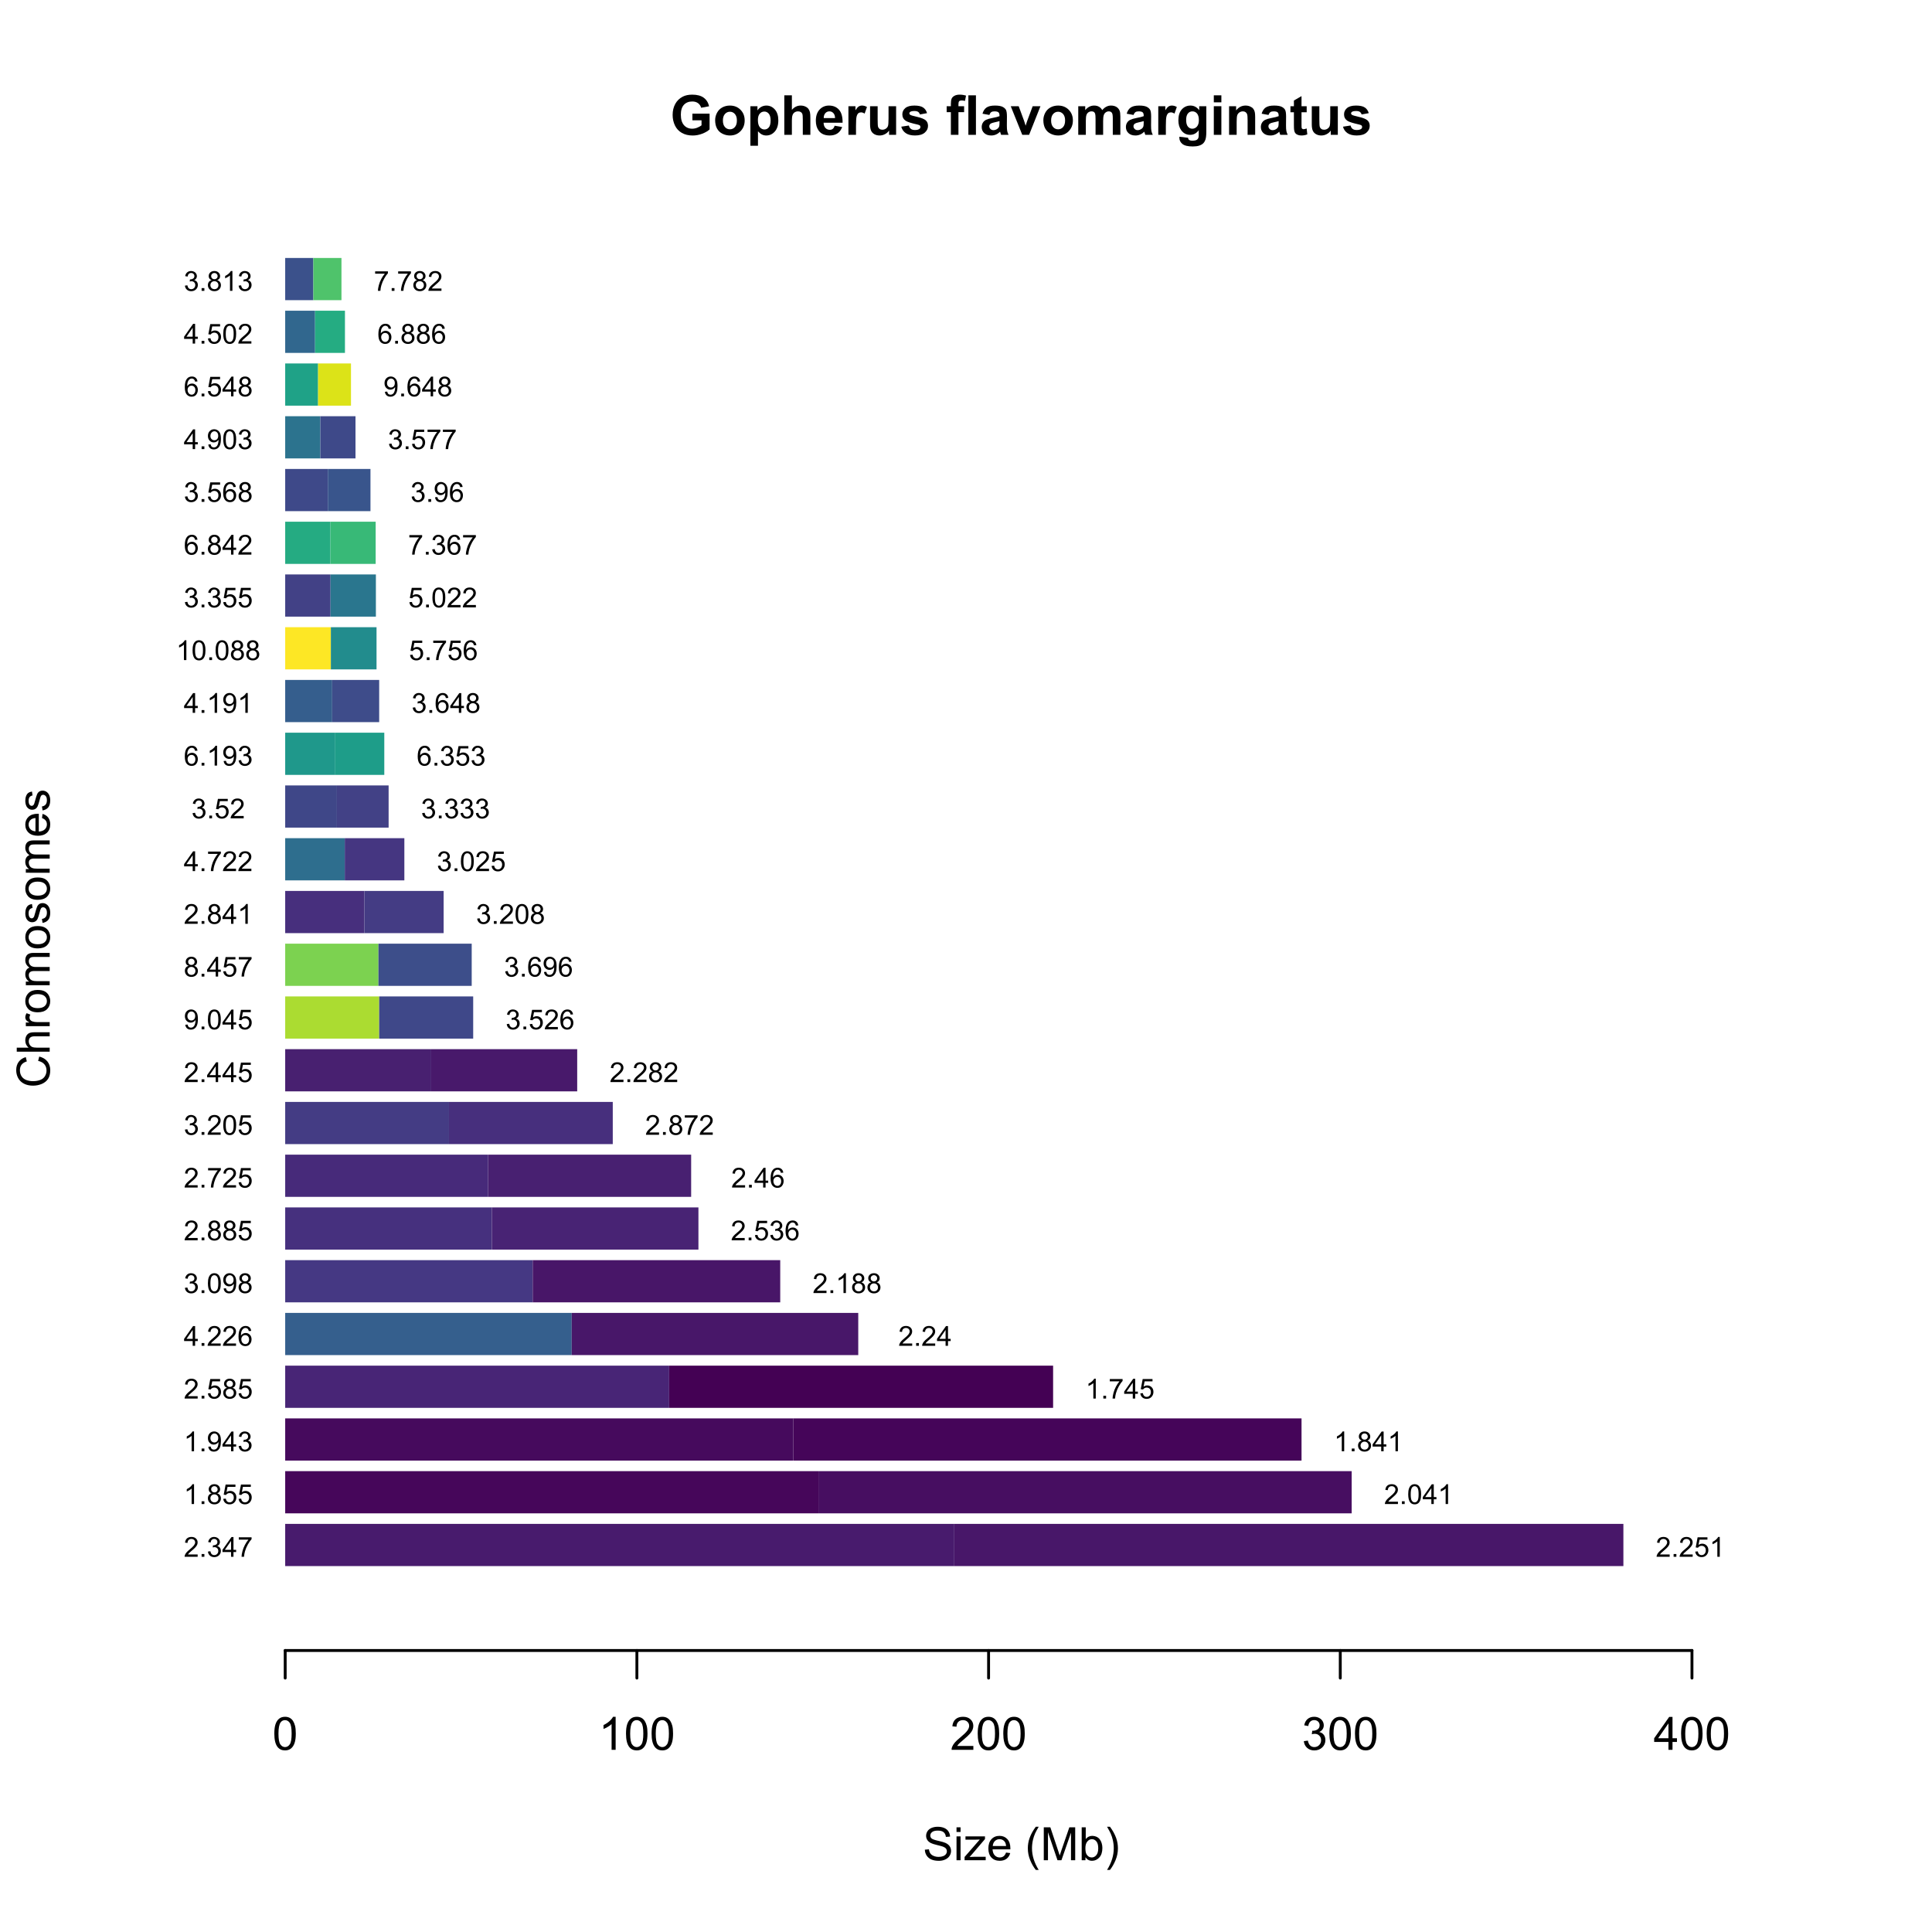 <?xml version="1.0" encoding="UTF-8"?>
<svg xmlns="http://www.w3.org/2000/svg" xmlns:xlink="http://www.w3.org/1999/xlink" width="504" height="504" viewBox="0 0 504 504">
<defs>
<g>
<g id="glyph-0-0">
<path d="M 5.844 -3.789 L 5.844 -5.527 L 10.328 -5.527 L 10.328 -1.422 C 9.895 -1 9.262 -0.625 8.434 -0.305 C 7.605 0.016 6.77 0.176 5.922 0.176 C 4.844 0.176 3.902 -0.051 3.102 -0.504 C 2.301 -0.953 1.695 -1.602 1.293 -2.441 C 0.891 -3.285 0.688 -4.199 0.688 -5.188 C 0.688 -6.262 0.914 -7.215 1.363 -8.051 C 1.812 -8.887 2.473 -9.523 3.34 -9.969 C 4 -10.312 4.824 -10.484 5.809 -10.484 C 7.086 -10.484 8.086 -10.215 8.805 -9.68 C 9.527 -9.141 9.988 -8.398 10.195 -7.453 L 8.129 -7.066 C 7.984 -7.574 7.711 -7.973 7.309 -8.266 C 6.906 -8.559 6.406 -8.703 5.809 -8.703 C 4.898 -8.703 4.176 -8.418 3.637 -7.84 C 3.102 -7.262 2.832 -6.406 2.832 -5.273 C 2.832 -4.051 3.105 -3.133 3.648 -2.52 C 4.191 -1.91 4.906 -1.602 5.785 -1.602 C 6.223 -1.602 6.66 -1.688 7.098 -1.859 C 7.535 -2.031 7.914 -2.238 8.227 -2.48 L 8.227 -3.789 Z M 5.844 -3.789 "/>
</g>
<g id="glyph-0-1">
<path d="M 0.578 -3.84 C 0.578 -4.496 0.738 -5.129 1.062 -5.746 C 1.387 -6.359 1.844 -6.828 2.438 -7.152 C 3.027 -7.473 3.691 -7.637 4.422 -7.637 C 5.551 -7.637 6.477 -7.27 7.199 -6.535 C 7.922 -5.801 8.281 -4.875 8.281 -3.754 C 8.281 -2.625 7.918 -1.688 7.188 -0.945 C 6.461 -0.203 5.543 0.168 4.438 0.168 C 3.754 0.168 3.098 0.016 2.477 -0.297 C 1.855 -0.605 1.387 -1.059 1.062 -1.656 C 0.738 -2.254 0.578 -2.98 0.578 -3.84 M 2.602 -3.734 C 2.602 -2.992 2.777 -2.426 3.129 -2.031 C 3.48 -1.637 3.914 -1.441 4.43 -1.441 C 4.945 -1.441 5.379 -1.637 5.727 -2.031 C 6.074 -2.426 6.25 -2.996 6.25 -3.746 C 6.25 -4.48 6.074 -5.043 5.727 -5.434 C 5.379 -5.828 4.945 -6.027 4.43 -6.027 C 3.914 -6.027 3.48 -5.828 3.129 -5.434 C 2.777 -5.043 2.602 -4.473 2.602 -3.734 Z M 2.602 -3.734 "/>
</g>
<g id="glyph-0-2">
<path d="M 0.977 -7.469 L 2.82 -7.469 L 2.82 -6.371 C 3.059 -6.746 3.383 -7.051 3.789 -7.285 C 4.199 -7.52 4.648 -7.637 5.148 -7.637 C 6.016 -7.637 6.75 -7.297 7.355 -6.617 C 7.961 -5.938 8.262 -4.988 8.262 -3.777 C 8.262 -2.527 7.957 -1.559 7.348 -0.867 C 6.738 -0.176 6 0.168 5.133 0.168 C 4.719 0.168 4.348 0.086 4.012 -0.078 C 3.676 -0.242 3.324 -0.523 2.953 -0.922 L 2.953 2.84 L 0.977 2.84 L 0.977 -7.469 M 2.934 -3.859 C 2.934 -3.02 3.098 -2.402 3.43 -2 C 3.766 -1.598 4.168 -1.398 4.648 -1.398 C 5.105 -1.398 5.488 -1.582 5.793 -1.949 C 6.098 -2.32 6.25 -2.922 6.25 -3.762 C 6.25 -4.543 6.094 -5.125 5.781 -5.504 C 5.465 -5.887 5.078 -6.074 4.613 -6.074 C 4.129 -6.074 3.73 -5.887 3.41 -5.516 C 3.09 -5.145 2.934 -4.59 2.934 -3.859 Z M 2.934 -3.859 "/>
</g>
<g id="glyph-0-3">
<path d="M 3.004 -10.309 L 3.004 -6.52 C 3.641 -7.262 4.402 -7.637 5.289 -7.637 C 5.742 -7.637 6.152 -7.551 6.52 -7.383 C 6.883 -7.215 7.16 -7 7.344 -6.734 C 7.527 -6.473 7.656 -6.184 7.723 -5.863 C 7.793 -5.547 7.824 -5.051 7.824 -4.379 L 7.824 0 L 5.852 0 L 5.852 -3.945 C 5.852 -4.727 5.812 -5.223 5.738 -5.434 C 5.664 -5.645 5.531 -5.812 5.34 -5.938 C 5.148 -6.062 4.914 -6.125 4.625 -6.125 C 4.297 -6.125 4.004 -6.043 3.746 -5.887 C 3.488 -5.727 3.301 -5.484 3.18 -5.164 C 3.062 -4.844 3.004 -4.367 3.004 -3.742 L 3.004 0 L 1.027 0 L 1.027 -10.309 Z M 3.004 -10.309 "/>
</g>
<g id="glyph-0-4">
<path d="M 5.359 -2.375 L 7.328 -2.047 C 7.074 -1.324 6.672 -0.773 6.129 -0.398 C 5.582 -0.02 4.898 0.168 4.078 0.168 C 2.781 0.168 1.82 -0.254 1.195 -1.105 C 0.703 -1.785 0.457 -2.641 0.457 -3.676 C 0.457 -4.914 0.781 -5.883 1.426 -6.586 C 2.074 -7.285 2.891 -7.637 3.883 -7.637 C 4.992 -7.637 5.867 -7.27 6.512 -6.535 C 7.152 -5.801 7.461 -4.68 7.434 -3.164 L 2.48 -3.164 C 2.496 -2.578 2.656 -2.121 2.961 -1.797 C 3.266 -1.469 3.645 -1.309 4.098 -1.309 C 4.41 -1.309 4.668 -1.391 4.879 -1.562 C 5.09 -1.73 5.25 -2 5.359 -2.375 M 5.469 -4.375 C 5.457 -4.945 5.309 -5.379 5.027 -5.676 C 4.746 -5.977 4.402 -6.125 4 -6.125 C 3.57 -6.125 3.215 -5.969 2.934 -5.652 C 2.652 -5.34 2.512 -4.914 2.516 -4.375 Z M 5.469 -4.375 "/>
</g>
<g id="glyph-0-5">
<path d="M 2.926 0 L 0.949 0 L 0.949 -7.469 L 2.785 -7.469 L 2.785 -6.406 C 3.098 -6.906 3.379 -7.238 3.633 -7.398 C 3.883 -7.555 4.168 -7.637 4.484 -7.637 C 4.938 -7.637 5.371 -7.512 5.785 -7.262 L 5.176 -5.539 C 4.844 -5.758 4.531 -5.863 4.246 -5.863 C 3.969 -5.863 3.734 -5.789 3.543 -5.637 C 3.352 -5.484 3.199 -5.207 3.09 -4.809 C 2.98 -4.41 2.926 -3.578 2.926 -2.305 Z M 2.926 0 "/>
</g>
<g id="glyph-0-6">
<path d="M 5.949 0 L 5.949 -1.117 C 5.676 -0.719 5.32 -0.406 4.875 -0.176 C 4.434 0.055 3.965 0.168 3.473 0.168 C 2.973 0.168 2.523 0.059 2.125 -0.16 C 1.727 -0.383 1.438 -0.691 1.258 -1.09 C 1.082 -1.488 0.992 -2.039 0.992 -2.742 L 0.992 -7.469 L 2.969 -7.469 L 2.969 -4.035 C 2.969 -2.984 3.004 -2.344 3.074 -2.105 C 3.148 -1.867 3.281 -1.68 3.473 -1.543 C 3.664 -1.406 3.91 -1.336 4.203 -1.336 C 4.543 -1.336 4.844 -1.43 5.113 -1.613 C 5.379 -1.797 5.562 -2.027 5.66 -2.301 C 5.758 -2.578 5.809 -3.25 5.809 -4.316 L 5.809 -7.469 L 7.785 -7.469 L 7.785 0 Z M 5.949 0 "/>
</g>
<g id="glyph-0-7">
<path d="M 0.336 -2.129 L 2.32 -2.434 C 2.406 -2.047 2.574 -1.758 2.832 -1.559 C 3.09 -1.359 3.453 -1.258 3.918 -1.258 C 4.426 -1.258 4.812 -1.352 5.07 -1.539 C 5.242 -1.672 5.328 -1.848 5.328 -2.066 C 5.328 -2.219 5.281 -2.34 5.188 -2.441 C 5.09 -2.535 4.871 -2.621 4.527 -2.699 C 2.934 -3.051 1.926 -3.371 1.496 -3.664 C 0.906 -4.066 0.613 -4.625 0.613 -5.344 C 0.613 -5.992 0.867 -6.535 1.379 -6.977 C 1.891 -7.414 2.68 -7.637 3.754 -7.637 C 4.777 -7.637 5.535 -7.469 6.031 -7.137 C 6.531 -6.805 6.871 -6.312 7.059 -5.66 L 5.195 -5.316 C 5.117 -5.605 4.965 -5.828 4.742 -5.984 C 4.52 -6.137 4.203 -6.215 3.789 -6.215 C 3.27 -6.215 2.898 -6.145 2.672 -5.996 C 2.523 -5.895 2.445 -5.762 2.445 -5.598 C 2.445 -5.457 2.512 -5.336 2.645 -5.238 C 2.82 -5.105 3.438 -4.922 4.488 -4.684 C 5.543 -4.445 6.277 -4.152 6.695 -3.805 C 7.105 -3.453 7.312 -2.961 7.312 -2.336 C 7.312 -1.648 7.027 -1.062 6.453 -0.57 C 5.883 -0.078 5.035 0.168 3.918 0.168 C 2.898 0.168 2.094 -0.039 1.5 -0.449 C 0.91 -0.863 0.52 -1.422 0.336 -2.129 Z M 0.336 -2.129 "/>
</g>
<g id="glyph-0-8">
</g>
<g id="glyph-0-9">
<path d="M 0.168 -7.469 L 1.266 -7.469 L 1.266 -8.031 C 1.266 -8.656 1.332 -9.125 1.465 -9.438 C 1.598 -9.746 1.844 -9.996 2.203 -10.191 C 2.562 -10.387 3.016 -10.484 3.566 -10.484 C 4.129 -10.484 4.68 -10.398 5.219 -10.23 L 4.949 -8.852 C 4.637 -8.926 4.332 -8.965 4.043 -8.965 C 3.758 -8.965 3.551 -8.898 3.426 -8.766 C 3.305 -8.633 3.242 -8.375 3.242 -7.996 L 3.242 -7.469 L 4.719 -7.469 L 4.719 -5.914 L 3.242 -5.914 L 3.242 0 L 1.266 0 L 1.266 -5.914 L 0.168 -5.914 Z M 0.168 -7.469 "/>
</g>
<g id="glyph-0-10">
<path d="M 1.035 0 L 1.035 -10.309 L 3.008 -10.309 L 3.008 0 Z M 1.035 0 "/>
</g>
<g id="glyph-0-11">
<path d="M 2.512 -5.188 L 0.719 -5.512 C 0.918 -6.234 1.266 -6.77 1.758 -7.117 C 2.25 -7.461 2.98 -7.637 3.953 -7.637 C 4.832 -7.637 5.488 -7.531 5.922 -7.324 C 6.352 -7.113 6.656 -6.848 6.832 -6.527 C 7.008 -6.207 7.094 -5.617 7.094 -4.762 L 7.074 -2.453 C 7.074 -1.797 7.105 -1.312 7.168 -1 C 7.23 -0.691 7.352 -0.355 7.523 0 L 5.57 0 C 5.516 -0.133 5.453 -0.324 5.379 -0.582 C 5.348 -0.699 5.324 -0.777 5.309 -0.816 C 4.973 -0.488 4.609 -0.242 4.227 -0.078 C 3.84 0.086 3.43 0.168 2.996 0.168 C 2.227 0.168 1.621 -0.039 1.176 -0.457 C 0.734 -0.875 0.512 -1.402 0.512 -2.039 C 0.512 -2.461 0.613 -2.836 0.816 -3.168 C 1.016 -3.496 1.301 -3.75 1.664 -3.926 C 2.027 -4.102 2.551 -4.258 3.234 -4.387 C 4.156 -4.562 4.797 -4.723 5.152 -4.871 L 5.152 -5.07 C 5.152 -5.449 5.059 -5.719 4.871 -5.883 C 4.684 -6.043 4.332 -6.125 3.812 -6.125 C 3.461 -6.125 3.184 -6.055 2.988 -5.918 C 2.793 -5.777 2.633 -5.535 2.512 -5.188 M 5.152 -3.586 C 4.902 -3.5 4.5 -3.402 3.953 -3.285 C 3.402 -3.168 3.043 -3.051 2.875 -2.938 C 2.617 -2.758 2.488 -2.523 2.488 -2.242 C 2.488 -1.965 2.594 -1.727 2.797 -1.527 C 3.004 -1.324 3.266 -1.223 3.586 -1.223 C 3.941 -1.223 4.281 -1.34 4.605 -1.574 C 4.844 -1.754 5 -1.973 5.078 -2.23 C 5.129 -2.398 5.152 -2.719 5.152 -3.191 Z M 5.152 -3.586 "/>
</g>
<g id="glyph-0-12">
<path d="M 3.086 0 L 0.078 -7.469 L 2.152 -7.469 L 3.559 -3.656 L 3.965 -2.383 C 4.074 -2.707 4.141 -2.922 4.168 -3.023 C 4.234 -3.234 4.305 -3.445 4.379 -3.656 L 5.801 -7.469 L 7.832 -7.469 L 4.867 0 Z M 3.086 0 "/>
</g>
<g id="glyph-0-13">
<path d="M 0.887 -7.469 L 2.707 -7.469 L 2.707 -6.449 C 3.359 -7.238 4.133 -7.637 5.035 -7.637 C 5.512 -7.637 5.926 -7.539 6.277 -7.34 C 6.629 -7.145 6.918 -6.848 7.145 -6.449 C 7.473 -6.848 7.824 -7.145 8.207 -7.34 C 8.586 -7.539 8.992 -7.637 9.422 -7.637 C 9.969 -7.637 10.434 -7.523 10.812 -7.301 C 11.195 -7.078 11.477 -6.754 11.664 -6.32 C 11.801 -6.004 11.867 -5.488 11.867 -4.773 L 11.867 0 L 9.895 0 L 9.895 -4.27 C 9.895 -5.008 9.824 -5.488 9.688 -5.703 C 9.508 -5.984 9.227 -6.125 8.844 -6.125 C 8.57 -6.125 8.309 -6.039 8.066 -5.871 C 7.82 -5.703 7.645 -5.453 7.539 -5.129 C 7.43 -4.805 7.375 -4.289 7.375 -3.586 L 7.375 0 L 5.398 0 L 5.398 -4.094 C 5.398 -4.82 5.363 -5.289 5.293 -5.5 C 5.223 -5.711 5.113 -5.867 4.969 -5.969 C 4.82 -6.074 4.621 -6.125 4.367 -6.125 C 4.062 -6.125 3.789 -6.043 3.543 -5.879 C 3.301 -5.715 3.125 -5.477 3.02 -5.168 C 2.914 -4.859 2.863 -4.344 2.863 -3.629 L 2.863 0 L 0.887 0 Z M 0.887 -7.469 "/>
</g>
<g id="glyph-0-14">
<path d="M 0.852 0.492 L 3.109 0.766 C 3.145 1.027 3.23 1.211 3.367 1.309 C 3.555 1.449 3.852 1.52 4.254 1.52 C 4.77 1.52 5.156 1.441 5.414 1.285 C 5.586 1.184 5.719 1.016 5.809 0.789 C 5.867 0.625 5.898 0.32 5.898 -0.121 L 5.898 -1.211 C 5.309 -0.402 4.562 0 3.664 0 C 2.66 0 1.867 -0.426 1.281 -1.273 C 0.82 -1.941 0.59 -2.777 0.59 -3.777 C 0.59 -5.027 0.891 -5.984 1.492 -6.645 C 2.098 -7.305 2.844 -7.637 3.742 -7.637 C 4.664 -7.637 5.426 -7.23 6.027 -6.418 L 6.027 -7.469 L 7.875 -7.469 L 7.875 -0.766 C 7.875 0.113 7.801 0.773 7.656 1.211 C 7.512 1.645 7.309 1.988 7.047 2.234 C 6.781 2.484 6.434 2.68 5.992 2.82 C 5.555 2.961 5 3.031 4.332 3.031 C 3.066 3.031 2.168 2.812 1.637 2.379 C 1.109 1.945 0.844 1.398 0.844 0.73 C 0.844 0.664 0.848 0.586 0.852 0.492 M 2.617 -3.887 C 2.617 -3.098 2.77 -2.516 3.074 -2.148 C 3.383 -1.781 3.762 -1.598 4.211 -1.598 C 4.695 -1.598 5.102 -1.785 5.434 -2.164 C 5.77 -2.539 5.934 -3.098 5.934 -3.84 C 5.934 -4.613 5.773 -5.188 5.457 -5.562 C 5.137 -5.938 4.734 -6.125 4.246 -6.125 C 3.773 -6.125 3.383 -5.941 3.074 -5.57 C 2.77 -5.203 2.617 -4.645 2.617 -3.887 Z M 2.617 -3.887 "/>
</g>
<g id="glyph-0-15">
<path d="M 1.035 -8.48 L 1.035 -10.309 L 3.008 -10.309 L 3.008 -8.48 L 1.035 -8.48 M 1.035 0 L 1.035 -7.469 L 3.008 -7.469 L 3.008 0 Z M 1.035 0 "/>
</g>
<g id="glyph-0-16">
<path d="M 7.824 0 L 5.852 0 L 5.852 -3.812 C 5.852 -4.617 5.809 -5.137 5.723 -5.375 C 5.641 -5.613 5.5 -5.797 5.312 -5.926 C 5.121 -6.059 4.895 -6.125 4.625 -6.125 C 4.285 -6.125 3.977 -6.031 3.707 -5.844 C 3.434 -5.656 3.246 -5.406 3.145 -5.098 C 3.047 -4.789 2.996 -4.215 2.996 -3.383 L 2.996 0 L 1.02 0 L 1.02 -7.469 L 2.855 -7.469 L 2.855 -6.371 C 3.508 -7.215 4.328 -7.637 5.316 -7.637 C 5.75 -7.637 6.148 -7.559 6.512 -7.398 C 6.871 -7.242 7.145 -7.043 7.328 -6.801 C 7.516 -6.555 7.645 -6.277 7.715 -5.969 C 7.789 -5.66 7.824 -5.219 7.824 -4.641 Z M 7.824 0 "/>
</g>
<g id="glyph-0-17">
<path d="M 4.457 -7.469 L 4.457 -5.891 L 3.109 -5.891 L 3.109 -2.883 C 3.109 -2.273 3.121 -1.918 3.145 -1.816 C 3.172 -1.715 3.23 -1.633 3.32 -1.566 C 3.414 -1.504 3.523 -1.469 3.656 -1.469 C 3.84 -1.469 4.105 -1.531 4.449 -1.66 L 4.621 -0.125 C 4.16 0.07 3.641 0.168 3.059 0.168 C 2.703 0.168 2.383 0.109 2.094 -0.012 C 1.809 -0.129 1.598 -0.285 1.465 -0.473 C 1.332 -0.664 1.238 -0.922 1.188 -1.246 C 1.145 -1.473 1.125 -1.938 1.125 -2.637 L 1.125 -5.891 L 0.219 -5.891 L 0.219 -7.469 L 1.125 -7.469 L 1.125 -8.949 L 3.109 -10.105 L 3.109 -7.469 Z M 4.457 -7.469 "/>
</g>
<g id="glyph-1-0">
<path d="M 0.539 -2.758 L 1.609 -2.852 C 1.66 -2.422 1.781 -2.07 1.965 -1.797 C 2.152 -1.52 2.438 -1.297 2.828 -1.129 C 3.219 -0.957 3.66 -0.875 4.148 -0.875 C 4.582 -0.875 4.965 -0.938 5.297 -1.066 C 5.629 -1.195 5.875 -1.371 6.039 -1.598 C 6.199 -1.82 6.281 -2.066 6.281 -2.332 C 6.281 -2.602 6.203 -2.836 6.047 -3.039 C 5.891 -3.238 5.633 -3.406 5.273 -3.547 C 5.043 -3.633 4.531 -3.773 3.742 -3.965 C 2.953 -4.152 2.402 -4.332 2.086 -4.5 C 1.676 -4.715 1.371 -4.98 1.168 -5.301 C 0.969 -5.617 0.867 -5.973 0.867 -6.367 C 0.867 -6.805 0.992 -7.207 1.234 -7.586 C 1.484 -7.961 1.84 -8.246 2.312 -8.445 C 2.785 -8.637 3.312 -8.734 3.891 -8.734 C 4.527 -8.734 5.09 -8.633 5.574 -8.43 C 6.062 -8.223 6.434 -7.922 6.695 -7.523 C 6.957 -7.125 7.098 -6.672 7.117 -6.172 L 6.031 -6.086 C 5.969 -6.629 5.773 -7.039 5.434 -7.32 C 5.098 -7.594 4.598 -7.734 3.938 -7.734 C 3.25 -7.734 2.75 -7.609 2.434 -7.355 C 2.121 -7.105 1.961 -6.801 1.961 -6.445 C 1.961 -6.137 2.074 -5.883 2.297 -5.684 C 2.516 -5.484 3.086 -5.281 4.012 -5.07 C 4.934 -4.863 5.566 -4.68 5.914 -4.523 C 6.41 -4.293 6.781 -4 7.02 -3.648 C 7.258 -3.293 7.375 -2.887 7.375 -2.426 C 7.375 -1.969 7.246 -1.539 6.984 -1.133 C 6.723 -0.73 6.348 -0.414 5.855 -0.191 C 5.367 0.035 4.812 0.148 4.203 0.148 C 3.422 0.148 2.773 0.031 2.246 -0.195 C 1.723 -0.418 1.309 -0.762 1.012 -1.215 C 0.711 -1.672 0.555 -2.188 0.539 -2.758 Z M 0.539 -2.758 "/>
</g>
<g id="glyph-1-1">
<path d="M 0.797 -7.375 L 0.797 -8.59 L 1.852 -8.59 L 1.852 -7.375 L 0.797 -7.375 M 0.797 0 L 0.797 -6.223 L 1.852 -6.223 L 1.852 0 Z M 0.797 0 "/>
</g>
<g id="glyph-1-2">
<path d="M 0.234 0 L 0.234 -0.855 L 4.195 -5.402 C 3.746 -5.379 3.348 -5.367 3.008 -5.367 L 0.469 -5.367 L 0.469 -6.223 L 5.555 -6.223 L 5.555 -5.523 L 2.188 -1.578 L 1.535 -0.855 C 2.008 -0.891 2.449 -0.906 2.867 -0.906 L 5.742 -0.906 L 5.742 0 Z M 0.234 0 "/>
</g>
<g id="glyph-1-3">
<path d="M 5.051 -2.004 L 6.141 -1.867 C 5.969 -1.23 5.648 -0.738 5.188 -0.387 C 4.719 -0.035 4.125 0.141 3.406 0.141 C 2.492 0.141 1.773 -0.141 1.238 -0.699 C 0.707 -1.262 0.438 -2.047 0.438 -3.059 C 0.438 -4.105 0.711 -4.918 1.25 -5.496 C 1.789 -6.074 2.484 -6.363 3.344 -6.363 C 4.18 -6.363 4.859 -6.078 5.383 -5.516 C 5.914 -4.945 6.176 -4.148 6.176 -3.125 C 6.176 -3.059 6.172 -2.965 6.172 -2.844 L 1.531 -2.844 C 1.566 -2.156 1.762 -1.633 2.109 -1.273 C 2.457 -0.906 2.891 -0.727 3.41 -0.727 C 3.797 -0.727 4.125 -0.828 4.398 -1.031 C 4.672 -1.234 4.891 -1.559 5.051 -2.004 M 1.586 -3.711 L 5.062 -3.711 C 5.016 -4.23 4.883 -4.625 4.664 -4.887 C 4.328 -5.293 3.891 -5.496 3.359 -5.496 C 2.871 -5.496 2.465 -5.332 2.137 -5.008 C 1.805 -4.684 1.625 -4.25 1.586 -3.711 Z M 1.586 -3.711 "/>
</g>
<g id="glyph-1-4">
</g>
<g id="glyph-1-5">
<path d="M 2.805 2.523 C 2.223 1.789 1.73 0.93 1.328 -0.055 C 0.93 -1.035 0.727 -2.055 0.727 -3.109 C 0.727 -4.039 0.875 -4.93 1.18 -5.781 C 1.531 -6.77 2.07 -7.754 2.805 -8.734 L 3.562 -8.734 C 3.09 -7.922 2.777 -7.344 2.625 -6.996 C 2.387 -6.457 2.199 -5.895 2.062 -5.309 C 1.895 -4.578 1.812 -3.844 1.812 -3.105 C 1.812 -1.227 2.395 0.652 3.562 2.523 Z M 2.805 2.523 "/>
</g>
<g id="glyph-1-6">
<path d="M 0.891 0 L 0.891 -8.59 L 2.602 -8.59 L 4.633 -2.508 C 4.82 -1.941 4.957 -1.516 5.047 -1.234 C 5.141 -1.547 5.293 -2.008 5.5 -2.613 L 7.559 -8.59 L 9.086 -8.59 L 9.086 0 L 7.992 0 L 7.992 -7.188 L 5.496 0 L 4.469 0 L 1.984 -7.312 L 1.984 0 Z M 0.891 0 "/>
</g>
<g id="glyph-1-7">
<path d="M 1.766 0 L 0.785 0 L 0.785 -8.59 L 1.84 -8.59 L 1.84 -5.523 C 2.285 -6.082 2.852 -6.363 3.547 -6.363 C 3.926 -6.363 4.289 -6.285 4.633 -6.133 C 4.973 -5.977 5.254 -5.762 5.477 -5.48 C 5.695 -5.203 5.867 -4.863 5.992 -4.469 C 6.117 -4.074 6.18 -3.652 6.18 -3.203 C 6.18 -2.141 5.918 -1.312 5.391 -0.734 C 4.863 -0.152 4.23 0.141 3.492 0.141 C 2.758 0.141 2.18 -0.168 1.766 -0.781 L 1.766 0 M 1.75 -3.156 C 1.75 -2.41 1.852 -1.871 2.055 -1.539 C 2.387 -1 2.836 -0.727 3.406 -0.727 C 3.863 -0.727 4.262 -0.926 4.602 -1.328 C 4.934 -1.727 5.102 -2.324 5.102 -3.117 C 5.102 -3.93 4.941 -4.531 4.621 -4.914 C 4.297 -5.305 3.906 -5.496 3.453 -5.496 C 2.988 -5.496 2.59 -5.297 2.258 -4.895 C 1.922 -4.496 1.75 -3.914 1.75 -3.156 Z M 1.75 -3.156 "/>
</g>
<g id="glyph-1-8">
<path d="M 1.484 2.523 L 0.727 2.523 C 1.895 0.652 2.477 -1.227 2.477 -3.105 C 2.477 -3.84 2.395 -4.566 2.227 -5.289 C 2.094 -5.875 1.906 -6.438 1.672 -6.977 C 1.516 -7.328 1.203 -7.914 0.727 -8.734 L 1.484 -8.734 C 2.215 -7.754 2.758 -6.77 3.109 -5.781 C 3.41 -4.93 3.562 -4.039 3.562 -3.109 C 3.562 -2.055 3.359 -1.035 2.957 -0.055 C 2.551 0.93 2.059 1.789 1.484 2.523 Z M 1.484 2.523 "/>
</g>
<g id="glyph-1-9">
<path d="M 0.5 -4.234 C 0.5 -5.25 0.602 -6.07 0.812 -6.688 C 1.02 -7.309 1.332 -7.785 1.742 -8.121 C 2.156 -8.457 2.672 -8.625 3.297 -8.625 C 3.758 -8.625 4.164 -8.531 4.512 -8.348 C 4.859 -8.16 5.145 -7.895 5.375 -7.543 C 5.598 -7.195 5.777 -6.77 5.906 -6.266 C 6.035 -5.766 6.102 -5.086 6.102 -4.234 C 6.102 -3.227 5.996 -2.414 5.789 -1.797 C 5.582 -1.176 5.273 -0.699 4.859 -0.359 C 4.449 -0.023 3.926 0.148 3.297 0.148 C 2.469 0.148 1.82 -0.152 1.348 -0.742 C 0.781 -1.461 0.5 -2.621 0.5 -4.234 M 1.582 -4.234 C 1.582 -2.824 1.746 -1.887 2.078 -1.422 C 2.406 -0.953 2.812 -0.719 3.297 -0.719 C 3.781 -0.719 4.191 -0.953 4.52 -1.422 C 4.852 -1.891 5.016 -2.828 5.016 -4.234 C 5.016 -5.648 4.852 -6.59 4.52 -7.055 C 4.191 -7.52 3.781 -7.75 3.289 -7.75 C 2.801 -7.75 2.414 -7.547 2.125 -7.137 C 1.766 -6.613 1.582 -5.645 1.582 -4.234 Z M 1.582 -4.234 "/>
</g>
<g id="glyph-1-10">
<path d="M 4.469 0 L 3.414 0 L 3.414 -6.719 C 3.16 -6.477 2.828 -6.234 2.418 -5.992 C 2.004 -5.75 1.633 -5.57 1.305 -5.449 L 1.305 -6.469 C 1.895 -6.746 2.41 -7.082 2.852 -7.477 C 3.293 -7.871 3.605 -8.254 3.789 -8.625 L 4.469 -8.625 Z M 4.469 0 "/>
</g>
<g id="glyph-1-11">
<path d="M 6.039 -1.016 L 6.039 0 L 0.363 0 C 0.355 -0.254 0.395 -0.5 0.484 -0.734 C 0.629 -1.117 0.863 -1.5 1.18 -1.875 C 1.5 -2.25 1.957 -2.684 2.562 -3.176 C 3.492 -3.941 4.125 -4.547 4.453 -4.996 C 4.781 -5.441 4.945 -5.867 4.945 -6.266 C 4.945 -6.68 4.797 -7.035 4.496 -7.32 C 4.199 -7.609 3.809 -7.75 3.328 -7.75 C 2.82 -7.75 2.414 -7.602 2.109 -7.297 C 1.805 -6.992 1.648 -6.57 1.648 -6.031 L 0.562 -6.141 C 0.637 -6.949 0.918 -7.566 1.398 -7.988 C 1.883 -8.414 2.535 -8.625 3.352 -8.625 C 4.176 -8.625 4.828 -8.398 5.309 -7.938 C 5.789 -7.484 6.031 -6.914 6.031 -6.242 C 6.031 -5.895 5.957 -5.559 5.82 -5.227 C 5.676 -4.895 5.445 -4.543 5.117 -4.18 C 4.793 -3.809 4.25 -3.305 3.492 -2.664 C 2.859 -2.133 2.453 -1.773 2.273 -1.586 C 2.094 -1.395 1.945 -1.203 1.828 -1.016 Z M 6.039 -1.016 "/>
</g>
<g id="glyph-1-12">
<path d="M 0.504 -2.266 L 1.559 -2.406 C 1.68 -1.812 1.887 -1.379 2.176 -1.117 C 2.469 -0.852 2.82 -0.719 3.242 -0.719 C 3.734 -0.719 4.156 -0.891 4.496 -1.234 C 4.84 -1.578 5.008 -2.004 5.008 -2.516 C 5.008 -2.996 4.852 -3.398 4.535 -3.711 C 4.219 -4.027 3.816 -4.184 3.328 -4.184 C 3.129 -4.184 2.879 -4.145 2.586 -4.066 L 2.703 -4.992 C 2.773 -4.984 2.828 -4.98 2.871 -4.98 C 3.32 -4.98 3.723 -5.098 4.086 -5.332 C 4.441 -5.566 4.621 -5.926 4.625 -6.414 C 4.621 -6.805 4.492 -7.121 4.23 -7.375 C 3.969 -7.629 3.629 -7.758 3.219 -7.758 C 2.805 -7.758 2.465 -7.629 2.191 -7.371 C 1.918 -7.113 1.742 -6.727 1.664 -6.211 L 0.609 -6.398 C 0.738 -7.105 1.031 -7.652 1.488 -8.043 C 1.945 -8.43 2.516 -8.625 3.195 -8.625 C 3.664 -8.625 4.094 -8.523 4.488 -8.324 C 4.883 -8.121 5.184 -7.848 5.395 -7.5 C 5.602 -7.152 5.707 -6.781 5.707 -6.391 C 5.707 -6.02 5.609 -5.684 5.406 -5.379 C 5.211 -5.074 4.914 -4.832 4.523 -4.652 C 5.031 -4.535 5.426 -4.293 5.707 -3.922 C 5.988 -3.555 6.129 -3.09 6.129 -2.539 C 6.129 -1.789 5.855 -1.152 5.309 -0.629 C 4.762 -0.109 4.07 0.152 3.234 0.152 C 2.48 0.152 1.855 -0.074 1.355 -0.523 C 0.859 -0.969 0.574 -1.555 0.504 -2.266 Z M 0.504 -2.266 "/>
</g>
<g id="glyph-1-13">
<path d="M 3.879 0 L 3.879 -2.055 L 0.152 -2.055 L 0.152 -3.023 L 4.07 -8.59 L 4.934 -8.59 L 4.934 -3.023 L 6.094 -3.023 L 6.094 -2.055 L 4.934 -2.055 L 4.934 0 L 3.879 0 M 3.879 -3.023 L 3.879 -6.898 L 1.188 -3.023 Z M 3.879 -3.023 "/>
</g>
<g id="glyph-2-0">
<path d="M -3.012 -7.055 L -2.723 -8.191 C -1.789 -7.953 -1.078 -7.523 -0.59 -6.906 C -0.098 -6.285 0.148 -5.527 0.148 -4.633 C 0.148 -3.711 -0.043 -2.957 -0.418 -2.375 C -0.797 -1.797 -1.344 -1.355 -2.055 -1.051 C -2.77 -0.75 -3.539 -0.598 -4.359 -0.598 C -5.254 -0.598 -6.035 -0.77 -6.699 -1.109 C -7.367 -1.453 -7.871 -1.938 -8.219 -2.57 C -8.562 -3.199 -8.734 -3.895 -8.734 -4.652 C -8.734 -5.512 -8.516 -6.234 -8.078 -6.82 C -7.641 -7.406 -7.027 -7.812 -6.234 -8.047 L -5.969 -6.926 C -6.594 -6.727 -7.051 -6.438 -7.336 -6.059 C -7.621 -5.68 -7.766 -5.203 -7.766 -4.629 C -7.766 -3.969 -7.605 -3.418 -7.289 -2.973 C -6.973 -2.531 -6.547 -2.219 -6.016 -2.039 C -5.48 -1.859 -4.93 -1.77 -4.367 -1.77 C -3.633 -1.77 -2.996 -1.875 -2.453 -2.09 C -1.906 -2.301 -1.5 -2.633 -1.23 -3.082 C -0.961 -3.531 -0.824 -4.016 -0.824 -4.539 C -0.824 -5.176 -1.008 -5.715 -1.375 -6.156 C -1.742 -6.598 -2.289 -6.898 -3.012 -7.055 Z M -3.012 -7.055 "/>
</g>
<g id="glyph-2-1">
<path d="M 0 -0.789 L -8.59 -0.793 L -8.59 -1.848 L -5.508 -1.848 C -6.078 -2.336 -6.363 -2.957 -6.363 -3.711 C -6.363 -4.168 -6.273 -4.57 -6.09 -4.91 C -5.91 -5.25 -5.656 -5.492 -5.336 -5.641 C -5.016 -5.785 -4.555 -5.859 -3.941 -5.859 L 0 -5.859 L 0 -4.805 L -3.941 -4.805 C -4.469 -4.805 -4.855 -4.691 -5.094 -4.461 C -5.336 -4.234 -5.453 -3.91 -5.453 -3.492 C -5.453 -3.18 -5.375 -2.887 -5.211 -2.609 C -5.051 -2.336 -4.828 -2.141 -4.555 -2.023 C -4.273 -1.906 -3.891 -1.848 -3.406 -1.848 L 0 -1.844 Z M 0 -0.789 "/>
</g>
<g id="glyph-2-2">
<path d="M 0 -0.781 L -6.223 -0.781 L -6.223 -1.73 L -5.281 -1.73 C -5.719 -1.969 -6.012 -2.195 -6.152 -2.398 C -6.293 -2.605 -6.363 -2.828 -6.363 -3.078 C -6.363 -3.43 -6.25 -3.793 -6.023 -4.16 L -5.047 -3.797 C -5.195 -3.539 -5.273 -3.281 -5.273 -3.023 C -5.273 -2.793 -5.203 -2.586 -5.066 -2.402 C -4.926 -2.219 -4.734 -2.086 -4.488 -2.012 C -4.113 -1.895 -3.703 -1.836 -3.258 -1.836 L 0 -1.836 Z M 0 -0.781 "/>
</g>
<g id="glyph-2-3">
<path d="M -3.109 -0.398 C -4.262 -0.398 -5.117 -0.719 -5.672 -1.359 C -6.133 -1.895 -6.363 -2.547 -6.363 -3.316 C -6.363 -4.172 -6.082 -4.871 -5.523 -5.414 C -4.961 -5.957 -4.188 -6.227 -3.199 -6.227 C -2.398 -6.227 -1.77 -6.109 -1.309 -5.867 C -0.852 -5.629 -0.492 -5.277 -0.238 -4.82 C 0.012 -4.359 0.141 -3.859 0.141 -3.316 C 0.141 -2.445 -0.141 -1.742 -0.695 -1.203 C -1.254 -0.668 -2.059 -0.398 -3.109 -0.398 M -3.109 -1.484 C -2.312 -1.484 -1.719 -1.656 -1.32 -2.004 C -0.926 -2.352 -0.727 -2.789 -0.727 -3.316 C -0.727 -3.84 -0.926 -4.273 -1.324 -4.625 C -1.723 -4.969 -2.328 -5.145 -3.145 -5.145 C -3.914 -5.145 -4.5 -4.969 -4.895 -4.621 C -5.293 -4.27 -5.492 -3.836 -5.492 -3.316 C -5.492 -2.789 -5.293 -2.352 -4.898 -2.004 C -4.504 -1.656 -3.906 -1.484 -3.109 -1.484 Z M -3.109 -1.484 "/>
</g>
<g id="glyph-2-4">
<path d="M 0 -0.789 L -6.223 -0.793 L -6.223 -1.734 L -5.352 -1.734 C -5.656 -1.93 -5.898 -2.188 -6.086 -2.516 C -6.27 -2.836 -6.363 -3.207 -6.363 -3.621 C -6.363 -4.082 -6.266 -4.461 -6.078 -4.754 C -5.883 -5.051 -5.617 -5.258 -5.273 -5.379 C -6 -5.871 -6.363 -6.512 -6.363 -7.301 C -6.363 -7.918 -6.191 -8.391 -5.852 -8.727 C -5.508 -9.055 -4.98 -9.223 -4.27 -9.223 L 0 -9.223 L 0 -8.172 L -3.918 -8.172 C -4.34 -8.172 -4.645 -8.141 -4.832 -8.07 C -5.016 -8.004 -5.164 -7.879 -5.277 -7.699 C -5.391 -7.52 -5.449 -7.309 -5.449 -7.066 C -5.449 -6.629 -5.305 -6.266 -5.012 -5.977 C -4.723 -5.688 -4.254 -5.543 -3.613 -5.543 L 0 -5.543 L 0 -4.488 L -4.043 -4.488 C -4.512 -4.488 -4.863 -4.402 -5.098 -4.23 C -5.332 -4.059 -5.449 -3.777 -5.449 -3.387 C -5.449 -3.09 -5.371 -2.816 -5.215 -2.562 C -5.059 -2.312 -4.828 -2.129 -4.531 -2.016 C -4.227 -1.902 -3.793 -1.848 -3.227 -1.848 L 0 -1.844 Z M 0 -0.789 "/>
</g>
<g id="glyph-2-5">
<path d="M -1.859 -0.371 L -2.023 -1.414 C -1.602 -1.469 -1.281 -1.633 -1.059 -1.902 C -0.836 -2.168 -0.727 -2.543 -0.727 -3.023 C -0.727 -3.508 -0.824 -3.867 -1.023 -4.102 C -1.219 -4.336 -1.449 -4.453 -1.715 -4.453 C -1.953 -4.453 -2.141 -4.348 -2.277 -4.141 C -2.371 -3.996 -2.492 -3.641 -2.637 -3.062 C -2.832 -2.289 -3 -1.754 -3.145 -1.457 C -3.285 -1.156 -3.484 -0.93 -3.734 -0.777 C -3.988 -0.621 -4.266 -0.547 -4.57 -0.547 C -4.848 -0.547 -5.105 -0.609 -5.34 -0.734 C -5.578 -0.863 -5.773 -1.035 -5.93 -1.254 C -6.051 -1.418 -6.152 -1.641 -6.238 -1.926 C -6.32 -2.207 -6.363 -2.512 -6.363 -2.836 C -6.363 -3.324 -6.293 -3.754 -6.152 -4.121 C -6.012 -4.492 -5.82 -4.762 -5.582 -4.938 C -5.34 -5.113 -5.02 -5.234 -4.617 -5.305 L -4.477 -4.273 C -4.797 -4.227 -5.047 -4.09 -5.227 -3.863 C -5.406 -3.641 -5.496 -3.324 -5.496 -2.914 C -5.496 -2.426 -5.414 -2.082 -5.258 -1.875 C -5.094 -1.668 -4.906 -1.566 -4.695 -1.566 C -4.555 -1.566 -4.434 -1.605 -4.324 -1.695 C -4.211 -1.777 -4.117 -1.914 -4.043 -2.098 C -4.004 -2.203 -3.914 -2.516 -3.773 -3.031 C -3.574 -3.773 -3.41 -4.297 -3.285 -4.59 C -3.156 -4.887 -2.973 -5.117 -2.73 -5.285 C -2.488 -5.453 -2.188 -5.535 -1.828 -5.539 C -1.477 -5.535 -1.145 -5.434 -0.836 -5.23 C -0.523 -5.023 -0.285 -4.727 -0.113 -4.344 C 0.055 -3.953 0.141 -3.516 0.141 -3.031 C 0.141 -2.219 -0.027 -1.605 -0.363 -1.18 C -0.699 -0.758 -1.199 -0.488 -1.859 -0.371 Z M -1.859 -0.371 "/>
</g>
<g id="glyph-2-6">
<path d="M -2.004 -5.051 L -1.867 -6.141 C -1.23 -5.969 -0.738 -5.648 -0.387 -5.188 C -0.035 -4.719 0.141 -4.125 0.141 -3.406 C 0.141 -2.492 -0.141 -1.773 -0.699 -1.238 C -1.262 -0.707 -2.047 -0.441 -3.059 -0.441 C -4.105 -0.441 -4.918 -0.711 -5.496 -1.25 C -6.074 -1.789 -6.363 -2.484 -6.363 -3.348 C -6.363 -4.18 -6.078 -4.859 -5.516 -5.383 C -4.945 -5.914 -4.148 -6.176 -3.121 -6.176 C -3.059 -6.176 -2.965 -6.172 -2.84 -6.172 L -2.844 -1.531 C -2.156 -1.566 -1.633 -1.762 -1.27 -2.109 C -0.906 -2.457 -0.727 -2.891 -0.727 -3.41 C -0.727 -3.797 -0.828 -4.125 -1.031 -4.398 C -1.234 -4.672 -1.559 -4.891 -2.004 -5.051 M -3.711 -1.59 L -3.707 -5.062 C -4.23 -5.016 -4.625 -4.883 -4.887 -4.664 C -5.293 -4.328 -5.496 -3.891 -5.496 -3.359 C -5.496 -2.871 -5.332 -2.465 -5.008 -2.137 C -4.684 -1.805 -4.25 -1.625 -3.711 -1.59 Z M -3.711 -1.59 "/>
</g>
<g id="glyph-3-0">
<path d="M 3.625 -0.609 L 3.625 0 L 0.219 0 C 0.215 -0.152 0.238 -0.297 0.293 -0.438 C 0.379 -0.672 0.516 -0.898 0.707 -1.125 C 0.898 -1.352 1.176 -1.609 1.535 -1.906 C 2.098 -2.363 2.477 -2.73 2.672 -2.996 C 2.867 -3.266 2.969 -3.52 2.969 -3.758 C 2.969 -4.008 2.879 -4.219 2.699 -4.395 C 2.52 -4.566 2.285 -4.652 1.996 -4.652 C 1.691 -4.652 1.449 -4.559 1.266 -4.375 C 1.082 -4.195 0.988 -3.941 0.988 -3.617 L 0.336 -3.684 C 0.383 -4.168 0.551 -4.539 0.84 -4.793 C 1.129 -5.047 1.52 -5.176 2.012 -5.176 C 2.504 -5.176 2.898 -5.039 3.184 -4.762 C 3.473 -4.488 3.617 -4.148 3.617 -3.742 C 3.617 -3.539 3.574 -3.336 3.492 -3.137 C 3.406 -2.938 3.266 -2.727 3.07 -2.508 C 2.875 -2.285 2.551 -1.984 2.094 -1.598 C 1.715 -1.281 1.473 -1.066 1.363 -0.949 C 1.258 -0.836 1.168 -0.723 1.098 -0.609 Z M 3.625 -0.609 "/>
</g>
<g id="glyph-3-1">
<path d="M 0.652 0 L 0.652 -0.719 L 1.375 -0.719 L 1.375 0 Z M 0.652 0 "/>
</g>
<g id="glyph-3-2">
<path d="M 0.301 -1.359 L 0.934 -1.445 C 1.008 -1.086 1.133 -0.828 1.305 -0.668 C 1.48 -0.512 1.691 -0.434 1.945 -0.434 C 2.242 -0.434 2.492 -0.535 2.699 -0.742 C 2.902 -0.949 3.004 -1.203 3.004 -1.508 C 3.004 -1.797 2.91 -2.039 2.723 -2.227 C 2.531 -2.414 2.289 -2.512 1.996 -2.512 C 1.879 -2.512 1.727 -2.488 1.551 -2.441 L 1.621 -2.996 C 1.664 -2.992 1.695 -2.988 1.723 -2.988 C 1.992 -2.988 2.234 -3.059 2.449 -3.199 C 2.664 -3.34 2.773 -3.555 2.773 -3.848 C 2.773 -4.082 2.695 -4.273 2.539 -4.426 C 2.383 -4.578 2.18 -4.656 1.93 -4.656 C 1.684 -4.656 1.48 -4.578 1.316 -4.422 C 1.152 -4.27 1.047 -4.035 1 -3.727 L 0.367 -3.84 C 0.441 -4.262 0.617 -4.594 0.895 -4.824 C 1.168 -5.059 1.508 -5.176 1.914 -5.176 C 2.195 -5.176 2.457 -5.113 2.691 -4.992 C 2.93 -4.875 3.109 -4.707 3.234 -4.5 C 3.363 -4.293 3.426 -4.07 3.426 -3.836 C 3.426 -3.613 3.363 -3.41 3.246 -3.227 C 3.125 -3.043 2.949 -2.898 2.715 -2.793 C 3.02 -2.723 3.254 -2.574 3.426 -2.355 C 3.594 -2.133 3.676 -1.855 3.676 -1.523 C 3.676 -1.07 3.512 -0.691 3.184 -0.379 C 2.855 -0.066 2.441 0.09 1.941 0.09 C 1.488 0.09 1.113 -0.043 0.812 -0.312 C 0.516 -0.582 0.344 -0.93 0.301 -1.359 Z M 0.301 -1.359 "/>
</g>
<g id="glyph-3-3">
<path d="M 2.328 0 L 2.328 -1.234 L 0.09 -1.234 L 0.09 -1.812 L 2.441 -5.152 L 2.961 -5.152 L 2.961 -1.812 L 3.656 -1.812 L 3.656 -1.234 L 2.961 -1.234 L 2.961 0 L 2.328 0 M 2.328 -1.812 L 2.328 -4.137 L 0.715 -1.812 Z M 2.328 -1.812 "/>
</g>
<g id="glyph-3-4">
<path d="M 0.34 -4.48 L 0.34 -5.086 L 3.676 -5.086 L 3.676 -4.594 C 3.348 -4.246 3.023 -3.781 2.703 -3.203 C 2.379 -2.625 2.129 -2.027 1.953 -1.418 C 1.828 -0.984 1.746 -0.512 1.711 0 L 1.062 0 C 1.07 -0.406 1.148 -0.895 1.301 -1.469 C 1.453 -2.043 1.672 -2.598 1.957 -3.129 C 2.242 -3.664 2.543 -4.113 2.863 -4.48 Z M 0.34 -4.48 "/>
</g>
<g id="glyph-3-5">
<path d="M 0.297 -1.352 L 0.965 -1.406 C 1.012 -1.082 1.125 -0.84 1.305 -0.676 C 1.484 -0.516 1.703 -0.434 1.953 -0.434 C 2.258 -0.434 2.516 -0.547 2.727 -0.777 C 2.938 -1.008 3.043 -1.312 3.043 -1.691 C 3.043 -2.051 2.941 -2.336 2.742 -2.547 C 2.539 -2.754 2.273 -2.859 1.945 -2.859 C 1.738 -2.859 1.555 -2.812 1.391 -2.719 C 1.227 -2.625 1.098 -2.508 1.004 -2.359 L 0.41 -2.438 L 0.91 -5.082 L 3.473 -5.082 L 3.473 -4.48 L 1.418 -4.48 L 1.141 -3.094 C 1.449 -3.309 1.773 -3.418 2.113 -3.418 C 2.562 -3.418 2.941 -3.262 3.25 -2.949 C 3.562 -2.637 3.715 -2.238 3.715 -1.746 C 3.715 -1.281 3.578 -0.879 3.309 -0.539 C 2.977 -0.121 2.527 0.086 1.953 0.086 C 1.484 0.086 1.102 -0.043 0.809 -0.305 C 0.512 -0.566 0.34 -0.918 0.297 -1.352 Z M 0.297 -1.352 "/>
</g>
<g id="glyph-3-6">
<path d="M 2.684 0 L 2.051 0 L 2.051 -4.031 C 1.898 -3.887 1.699 -3.742 1.449 -3.598 C 1.203 -3.449 0.98 -3.344 0.785 -3.27 L 0.785 -3.883 C 1.137 -4.047 1.445 -4.25 1.711 -4.484 C 1.977 -4.723 2.164 -4.953 2.273 -5.176 L 2.684 -5.176 Z M 2.684 0 "/>
</g>
<g id="glyph-3-7">
<path d="M 1.273 -2.793 C 1.012 -2.891 0.816 -3.027 0.688 -3.207 C 0.562 -3.383 0.5 -3.598 0.5 -3.848 C 0.5 -4.223 0.633 -4.535 0.902 -4.793 C 1.172 -5.047 1.531 -5.176 1.98 -5.176 C 2.43 -5.176 2.793 -5.043 3.066 -4.781 C 3.34 -4.523 3.477 -4.203 3.477 -3.828 C 3.477 -3.59 3.414 -3.383 3.289 -3.203 C 3.164 -3.027 2.973 -2.891 2.719 -2.793 C 3.035 -2.691 3.273 -2.523 3.441 -2.297 C 3.605 -2.066 3.688 -1.793 3.688 -1.473 C 3.688 -1.031 3.531 -0.66 3.219 -0.363 C 2.91 -0.062 2.5 0.086 1.988 0.086 C 1.48 0.086 1.07 -0.062 0.758 -0.363 C 0.449 -0.664 0.293 -1.039 0.293 -1.492 C 0.293 -1.824 0.375 -2.105 0.547 -2.332 C 0.715 -2.559 0.957 -2.711 1.273 -2.793 M 1.145 -3.867 C 1.145 -3.625 1.223 -3.426 1.383 -3.27 C 1.539 -3.113 1.742 -3.039 1.992 -3.039 C 2.238 -3.039 2.438 -3.113 2.594 -3.27 C 2.75 -3.422 2.828 -3.609 2.828 -3.832 C 2.828 -4.062 2.746 -4.258 2.586 -4.418 C 2.426 -4.574 2.227 -4.656 1.984 -4.656 C 1.746 -4.656 1.543 -4.578 1.387 -4.422 C 1.227 -4.27 1.145 -4.082 1.145 -3.867 M 0.941 -1.488 C 0.941 -1.305 0.984 -1.133 1.07 -0.965 C 1.156 -0.793 1.281 -0.664 1.453 -0.57 C 1.621 -0.48 1.801 -0.434 1.996 -0.434 C 2.301 -0.434 2.547 -0.531 2.746 -0.723 C 2.941 -0.918 3.039 -1.164 3.039 -1.465 C 3.039 -1.77 2.941 -2.023 2.738 -2.223 C 2.535 -2.422 2.281 -2.52 1.977 -2.52 C 1.68 -2.52 1.43 -2.422 1.234 -2.227 C 1.039 -2.027 0.941 -1.781 0.941 -1.488 Z M 0.941 -1.488 "/>
</g>
<g id="glyph-3-8">
<path d="M 0.297 -2.543 C 0.297 -3.152 0.363 -3.641 0.488 -4.012 C 0.613 -4.383 0.797 -4.672 1.047 -4.871 C 1.293 -5.074 1.605 -5.176 1.98 -5.176 C 2.254 -5.176 2.5 -5.121 2.707 -5.008 C 2.914 -4.898 3.086 -4.734 3.223 -4.527 C 3.359 -4.316 3.465 -4.062 3.543 -3.762 C 3.621 -3.457 3.66 -3.051 3.66 -2.543 C 3.66 -1.938 3.598 -1.449 3.473 -1.078 C 3.348 -0.707 3.164 -0.418 2.918 -0.215 C 2.668 -0.012 2.355 0.086 1.98 0.086 C 1.48 0.086 1.094 -0.09 0.809 -0.445 C 0.469 -0.875 0.297 -1.574 0.297 -2.543 M 0.949 -2.543 C 0.949 -1.695 1.047 -1.133 1.246 -0.852 C 1.445 -0.574 1.688 -0.434 1.98 -0.434 C 2.27 -0.434 2.516 -0.574 2.711 -0.855 C 2.91 -1.137 3.008 -1.699 3.008 -2.543 C 3.008 -3.391 2.91 -3.953 2.711 -4.234 C 2.516 -4.512 2.266 -4.652 1.973 -4.652 C 1.68 -4.652 1.449 -4.527 1.277 -4.281 C 1.059 -3.969 0.949 -3.387 0.949 -2.543 Z M 0.949 -2.543 "/>
</g>
<g id="glyph-3-9">
<path d="M 0.395 -1.191 L 1 -1.246 C 1.055 -0.961 1.152 -0.754 1.297 -0.625 C 1.441 -0.496 1.629 -0.434 1.855 -0.434 C 2.051 -0.434 2.223 -0.477 2.367 -0.566 C 2.516 -0.656 2.633 -0.773 2.727 -0.922 C 2.82 -1.07 2.898 -1.273 2.965 -1.527 C 3.027 -1.777 3.059 -2.035 3.059 -2.301 C 3.059 -2.328 3.059 -2.371 3.055 -2.426 C 2.93 -2.223 2.754 -2.062 2.535 -1.934 C 2.316 -1.809 2.078 -1.746 1.824 -1.746 C 1.398 -1.746 1.039 -1.902 0.742 -2.211 C 0.445 -2.52 0.297 -2.93 0.297 -3.434 C 0.297 -3.957 0.453 -4.379 0.762 -4.695 C 1.07 -5.016 1.457 -5.176 1.918 -5.176 C 2.254 -5.176 2.562 -5.086 2.84 -4.902 C 3.117 -4.723 3.328 -4.465 3.473 -4.133 C 3.617 -3.797 3.688 -3.316 3.688 -2.684 C 3.688 -2.023 3.617 -1.5 3.473 -1.109 C 3.332 -0.719 3.117 -0.422 2.836 -0.219 C 2.555 -0.016 2.223 0.086 1.844 0.086 C 1.438 0.086 1.109 -0.023 0.855 -0.246 C 0.598 -0.473 0.445 -0.785 0.395 -1.191 M 2.984 -3.465 C 2.984 -3.828 2.887 -4.117 2.695 -4.332 C 2.5 -4.543 2.27 -4.652 1.996 -4.652 C 1.715 -4.652 1.469 -4.535 1.262 -4.305 C 1.055 -4.078 0.949 -3.777 0.949 -3.414 C 0.949 -3.086 1.047 -2.82 1.246 -2.613 C 1.445 -2.41 1.688 -2.305 1.98 -2.305 C 2.273 -2.305 2.512 -2.41 2.703 -2.613 C 2.891 -2.82 2.984 -3.102 2.984 -3.465 Z M 2.984 -3.465 "/>
</g>
<g id="glyph-3-10">
<path d="M 3.582 -3.891 L 2.953 -3.844 C 2.898 -4.09 2.816 -4.273 2.715 -4.383 C 2.543 -4.562 2.332 -4.656 2.082 -4.656 C 1.879 -4.656 1.703 -4.598 1.551 -4.484 C 1.352 -4.34 1.195 -4.129 1.078 -3.848 C 0.965 -3.57 0.906 -3.172 0.898 -2.656 C 1.051 -2.891 1.238 -3.062 1.457 -3.176 C 1.68 -3.285 1.91 -3.344 2.152 -3.344 C 2.574 -3.344 2.934 -3.188 3.23 -2.879 C 3.527 -2.566 3.672 -2.164 3.672 -1.672 C 3.672 -1.352 3.605 -1.051 3.465 -0.773 C 3.324 -0.492 3.133 -0.281 2.891 -0.133 C 2.645 0.016 2.371 0.086 2.059 0.086 C 1.531 0.086 1.102 -0.105 0.77 -0.492 C 0.438 -0.883 0.27 -1.52 0.27 -2.41 C 0.27 -3.406 0.453 -4.133 0.824 -4.586 C 1.145 -4.977 1.574 -5.176 2.121 -5.176 C 2.523 -5.176 2.859 -5.062 3.117 -4.832 C 3.375 -4.605 3.531 -4.293 3.582 -3.891 M 1 -1.668 C 1 -1.453 1.043 -1.242 1.137 -1.043 C 1.23 -0.844 1.359 -0.691 1.527 -0.59 C 1.691 -0.484 1.867 -0.434 2.051 -0.434 C 2.316 -0.434 2.547 -0.539 2.738 -0.754 C 2.93 -0.973 3.027 -1.266 3.027 -1.633 C 3.027 -1.992 2.934 -2.273 2.742 -2.477 C 2.551 -2.684 2.312 -2.785 2.023 -2.785 C 1.738 -2.785 1.496 -2.684 1.297 -2.477 C 1.098 -2.273 1 -2.004 1 -1.668 Z M 1 -1.668 "/>
</g>
</g>
</defs>
<rect x="-50.4" y="-50.4" width="604.8" height="604.8" fill="rgb(100%, 100%, 100%)" fill-opacity="1"/>
<g fill="rgb(0%, 0%, 0%)" fill-opacity="1">
<use xlink:href="#glyph-0-0" x="174.781" y="35.176"/>
<use xlink:href="#glyph-0-1" x="185.982" y="35.176"/>
<use xlink:href="#glyph-0-2" x="194.778" y="35.176"/>
<use xlink:href="#glyph-0-3" x="203.574" y="35.176"/>
<use xlink:href="#glyph-0-4" x="212.37" y="35.176"/>
<use xlink:href="#glyph-0-5" x="220.379" y="35.176"/>
<use xlink:href="#glyph-0-6" x="225.983" y="35.176"/>
<use xlink:href="#glyph-0-7" x="234.779" y="35.176"/>
<use xlink:href="#glyph-0-8" x="242.787" y="35.176"/>
<use xlink:href="#glyph-0-9" x="246.788" y="35.176"/>
<use xlink:href="#glyph-0-10" x="251.584" y="35.176"/>
<use xlink:href="#glyph-0-11" x="255.584" y="35.176"/>
<use xlink:href="#glyph-0-12" x="263.593" y="35.176"/>
<use xlink:href="#glyph-0-1" x="271.602" y="35.176"/>
<use xlink:href="#glyph-0-13" x="280.398" y="35.176"/>
<use xlink:href="#glyph-0-11" x="293.202" y="35.176"/>
<use xlink:href="#glyph-0-5" x="301.21" y="35.176"/>
<use xlink:href="#glyph-0-14" x="306.814" y="35.176"/>
<use xlink:href="#glyph-0-15" x="315.61" y="35.176"/>
<use xlink:href="#glyph-0-16" x="319.611" y="35.176"/>
<use xlink:href="#glyph-0-11" x="328.407" y="35.176"/>
<use xlink:href="#glyph-0-17" x="336.416" y="35.176"/>
<use xlink:href="#glyph-0-6" x="341.211" y="35.176"/>
<use xlink:href="#glyph-0-7" x="350.007" y="35.176"/>
</g>
<g fill="rgb(0%, 0%, 0%)" fill-opacity="1">
<use xlink:href="#glyph-1-0" x="240.727" y="485.281"/>
<use xlink:href="#glyph-1-1" x="248.73" y="485.281"/>
<use xlink:href="#glyph-1-2" x="251.396" y="485.281"/>
<use xlink:href="#glyph-1-3" x="257.396" y="485.281"/>
<use xlink:href="#glyph-1-4" x="264.07" y="485.281"/>
<use xlink:href="#glyph-1-5" x="267.404" y="485.281"/>
<use xlink:href="#glyph-1-6" x="271.4" y="485.281"/>
<use xlink:href="#glyph-1-7" x="281.396" y="485.281"/>
<use xlink:href="#glyph-1-8" x="288.07" y="485.281"/>
</g>
<g fill="rgb(0%, 0%, 0%)" fill-opacity="1">
<use xlink:href="#glyph-2-0" x="12.961" y="283.812"/>
<use xlink:href="#glyph-2-1" x="12.961" y="275.146"/>
<use xlink:href="#glyph-2-2" x="12.961" y="268.473"/>
<use xlink:href="#glyph-2-3" x="12.961" y="264.477"/>
<use xlink:href="#glyph-2-4" x="12.961" y="257.803"/>
<use xlink:href="#glyph-2-3" x="12.961" y="247.807"/>
<use xlink:href="#glyph-2-5" x="12.961" y="241.133"/>
<use xlink:href="#glyph-2-3" x="12.961" y="235.133"/>
<use xlink:href="#glyph-2-4" x="12.961" y="228.459"/>
<use xlink:href="#glyph-2-6" x="12.961" y="218.463"/>
<use xlink:href="#glyph-2-5" x="12.961" y="211.789"/>
</g>
<path fill="none" stroke-width="0.75" stroke-linecap="round" stroke-linejoin="round" stroke="rgb(0%, 0%, 0%)" stroke-opacity="1" stroke-miterlimit="10" d="M 74.398 430.559 L 441.383 430.559 "/>
<path fill="none" stroke-width="0.75" stroke-linecap="round" stroke-linejoin="round" stroke="rgb(0%, 0%, 0%)" stroke-opacity="1" stroke-miterlimit="10" d="M 74.398 430.559 L 74.398 437.762 "/>
<path fill="none" stroke-width="0.75" stroke-linecap="round" stroke-linejoin="round" stroke="rgb(0%, 0%, 0%)" stroke-opacity="1" stroke-miterlimit="10" d="M 166.145 430.559 L 166.145 437.762 "/>
<path fill="none" stroke-width="0.75" stroke-linecap="round" stroke-linejoin="round" stroke="rgb(0%, 0%, 0%)" stroke-opacity="1" stroke-miterlimit="10" d="M 257.891 430.559 L 257.891 437.762 "/>
<path fill="none" stroke-width="0.75" stroke-linecap="round" stroke-linejoin="round" stroke="rgb(0%, 0%, 0%)" stroke-opacity="1" stroke-miterlimit="10" d="M 349.637 430.559 L 349.637 437.762 "/>
<path fill="none" stroke-width="0.75" stroke-linecap="round" stroke-linejoin="round" stroke="rgb(0%, 0%, 0%)" stroke-opacity="1" stroke-miterlimit="10" d="M 441.383 430.559 L 441.383 437.762 "/>
<g fill="rgb(0%, 0%, 0%)" fill-opacity="1">
<use xlink:href="#glyph-1-9" x="71.062" y="456.48"/>
</g>
<g fill="rgb(0%, 0%, 0%)" fill-opacity="1">
<use xlink:href="#glyph-1-10" x="156.133" y="456.48"/>
<use xlink:href="#glyph-1-9" x="162.807" y="456.48"/>
<use xlink:href="#glyph-1-9" x="169.48" y="456.48"/>
</g>
<g fill="rgb(0%, 0%, 0%)" fill-opacity="1">
<use xlink:href="#glyph-1-11" x="247.879" y="456.48"/>
<use xlink:href="#glyph-1-9" x="254.553" y="456.48"/>
<use xlink:href="#glyph-1-9" x="261.227" y="456.48"/>
</g>
<g fill="rgb(0%, 0%, 0%)" fill-opacity="1">
<use xlink:href="#glyph-1-12" x="339.625" y="456.48"/>
<use xlink:href="#glyph-1-9" x="346.299" y="456.48"/>
<use xlink:href="#glyph-1-9" x="352.973" y="456.48"/>
</g>
<g fill="rgb(0%, 0%, 0%)" fill-opacity="1">
<use xlink:href="#glyph-1-13" x="431.371" y="456.48"/>
<use xlink:href="#glyph-1-9" x="438.045" y="456.48"/>
<use xlink:href="#glyph-1-9" x="444.719" y="456.48"/>
</g>
<path fill-rule="nonzero" fill="rgb(28.235%, 10.588%, 42.745%)" fill-opacity="1" d="M 74.398 408.543 L 248.945 408.543 L 248.945 397.535 L 74.398 397.535 Z M 74.398 408.543 "/>
<path fill-rule="nonzero" fill="rgb(28.235%, 9.02%, 41.176%)" fill-opacity="1" d="M 248.945 408.543 L 423.492 408.543 L 423.492 397.535 L 248.945 397.535 Z M 248.945 408.543 "/>
<g fill="rgb(0%, 0%, 0%)" fill-opacity="1">
<use xlink:href="#glyph-3-0" x="47.938" y="406.117"/>
<use xlink:href="#glyph-3-1" x="51.942" y="406.117"/>
<use xlink:href="#glyph-3-2" x="53.942" y="406.117"/>
<use xlink:href="#glyph-3-3" x="57.946" y="406.117"/>
<use xlink:href="#glyph-3-4" x="61.951" y="406.117"/>
</g>
<g fill="rgb(0%, 0%, 0%)" fill-opacity="1">
<use xlink:href="#glyph-3-0" x="431.938" y="406.117"/>
<use xlink:href="#glyph-3-1" x="435.942" y="406.117"/>
<use xlink:href="#glyph-3-0" x="437.942" y="406.117"/>
<use xlink:href="#glyph-3-5" x="441.946" y="406.117"/>
<use xlink:href="#glyph-3-6" x="445.951" y="406.117"/>
</g>
<path fill-rule="nonzero" fill="rgb(27.451%, 2.353%, 35.294%)" fill-opacity="1" d="M 74.398 394.785 L 213.504 394.785 L 213.504 383.777 L 74.398 383.777 Z M 74.398 394.785 "/>
<path fill-rule="nonzero" fill="rgb(27.843%, 5.49%, 38.039%)" fill-opacity="1" d="M 213.508 394.785 L 352.613 394.785 L 352.613 383.777 L 213.508 383.777 Z M 213.508 394.785 "/>
<g fill="rgb(0%, 0%, 0%)" fill-opacity="1">
<use xlink:href="#glyph-3-6" x="47.938" y="392.355"/>
<use xlink:href="#glyph-3-1" x="51.942" y="392.355"/>
<use xlink:href="#glyph-3-7" x="53.942" y="392.355"/>
<use xlink:href="#glyph-3-5" x="57.946" y="392.355"/>
<use xlink:href="#glyph-3-5" x="61.951" y="392.355"/>
</g>
<g fill="rgb(0%, 0%, 0%)" fill-opacity="1">
<use xlink:href="#glyph-3-0" x="361.059" y="392.355"/>
<use xlink:href="#glyph-3-1" x="365.063" y="392.355"/>
<use xlink:href="#glyph-3-8" x="367.063" y="392.355"/>
<use xlink:href="#glyph-3-3" x="371.068" y="392.355"/>
<use xlink:href="#glyph-3-6" x="375.072" y="392.355"/>
</g>
<path fill-rule="nonzero" fill="rgb(27.451%, 3.922%, 36.471%)" fill-opacity="1" d="M 74.398 381.023 L 206.965 381.023 L 206.965 370.016 L 74.398 370.016 Z M 74.398 381.023 "/>
<path fill-rule="nonzero" fill="rgb(27.059%, 1.961%, 34.902%)" fill-opacity="1" d="M 206.965 381.023 L 339.531 381.023 L 339.531 370.016 L 206.965 370.016 Z M 206.965 381.023 "/>
<g fill="rgb(0%, 0%, 0%)" fill-opacity="1">
<use xlink:href="#glyph-3-6" x="47.938" y="378.598"/>
<use xlink:href="#glyph-3-1" x="51.942" y="378.598"/>
<use xlink:href="#glyph-3-9" x="53.942" y="378.598"/>
<use xlink:href="#glyph-3-3" x="57.946" y="378.598"/>
<use xlink:href="#glyph-3-2" x="61.951" y="378.598"/>
</g>
<g fill="rgb(0%, 0%, 0%)" fill-opacity="1">
<use xlink:href="#glyph-3-6" x="347.977" y="378.598"/>
<use xlink:href="#glyph-3-1" x="351.981" y="378.598"/>
<use xlink:href="#glyph-3-7" x="353.981" y="378.598"/>
<use xlink:href="#glyph-3-3" x="357.986" y="378.598"/>
<use xlink:href="#glyph-3-6" x="361.99" y="378.598"/>
</g>
<path fill-rule="nonzero" fill="rgb(28.235%, 14.51%, 46.275%)" fill-opacity="1" d="M 74.398 367.266 L 174.559 367.266 L 174.559 356.258 L 74.398 356.258 Z M 74.398 367.266 "/>
<path fill-rule="nonzero" fill="rgb(26.667%, 0.392%, 32.941%)" fill-opacity="1" d="M 174.562 367.266 L 274.723 367.266 L 274.723 356.258 L 174.562 356.258 Z M 174.562 367.266 "/>
<g fill="rgb(0%, 0%, 0%)" fill-opacity="1">
<use xlink:href="#glyph-3-0" x="47.938" y="364.836"/>
<use xlink:href="#glyph-3-1" x="51.942" y="364.836"/>
<use xlink:href="#glyph-3-5" x="53.942" y="364.836"/>
<use xlink:href="#glyph-3-7" x="57.946" y="364.836"/>
<use xlink:href="#glyph-3-5" x="61.951" y="364.836"/>
</g>
<g fill="rgb(0%, 0%, 0%)" fill-opacity="1">
<use xlink:href="#glyph-3-6" x="283.168" y="364.836"/>
<use xlink:href="#glyph-3-1" x="287.172" y="364.836"/>
<use xlink:href="#glyph-3-4" x="289.173" y="364.836"/>
<use xlink:href="#glyph-3-3" x="293.177" y="364.836"/>
<use xlink:href="#glyph-3-5" x="297.181" y="364.836"/>
</g>
<path fill-rule="nonzero" fill="rgb(20.784%, 37.255%, 55.294%)" fill-opacity="1" d="M 74.398 353.504 L 149.145 353.504 L 149.145 342.496 L 74.398 342.496 Z M 74.398 353.504 "/>
<path fill-rule="nonzero" fill="rgb(28.235%, 9.02%, 41.176%)" fill-opacity="1" d="M 149.145 353.504 L 223.891 353.504 L 223.891 342.496 L 149.145 342.496 Z M 149.145 353.504 "/>
<g fill="rgb(0%, 0%, 0%)" fill-opacity="1">
<use xlink:href="#glyph-3-3" x="47.938" y="351.078"/>
<use xlink:href="#glyph-3-1" x="51.942" y="351.078"/>
<use xlink:href="#glyph-3-0" x="53.942" y="351.078"/>
<use xlink:href="#glyph-3-0" x="57.946" y="351.078"/>
<use xlink:href="#glyph-3-10" x="61.951" y="351.078"/>
</g>
<g fill="rgb(0%, 0%, 0%)" fill-opacity="1">
<use xlink:href="#glyph-3-0" x="234.336" y="351.078"/>
<use xlink:href="#glyph-3-1" x="238.34" y="351.078"/>
<use xlink:href="#glyph-3-0" x="240.341" y="351.078"/>
<use xlink:href="#glyph-3-3" x="244.345" y="351.078"/>
</g>
<path fill-rule="nonzero" fill="rgb(27.059%, 21.961%, 51.373%)" fill-opacity="1" d="M 74.398 339.742 L 138.969 339.742 L 138.969 328.734 L 74.398 328.734 Z M 74.398 339.742 "/>
<path fill-rule="nonzero" fill="rgb(28.235%, 8.627%, 40.784%)" fill-opacity="1" d="M 138.969 339.742 L 203.539 339.742 L 203.539 328.734 L 138.969 328.734 Z M 138.969 339.742 "/>
<g fill="rgb(0%, 0%, 0%)" fill-opacity="1">
<use xlink:href="#glyph-3-2" x="47.938" y="337.316"/>
<use xlink:href="#glyph-3-1" x="51.942" y="337.316"/>
<use xlink:href="#glyph-3-8" x="53.942" y="337.316"/>
<use xlink:href="#glyph-3-9" x="57.946" y="337.316"/>
<use xlink:href="#glyph-3-7" x="61.951" y="337.316"/>
</g>
<g fill="rgb(0%, 0%, 0%)" fill-opacity="1">
<use xlink:href="#glyph-3-0" x="211.984" y="337.316"/>
<use xlink:href="#glyph-3-1" x="215.989" y="337.316"/>
<use xlink:href="#glyph-3-6" x="217.989" y="337.316"/>
<use xlink:href="#glyph-3-7" x="221.993" y="337.316"/>
<use xlink:href="#glyph-3-7" x="225.998" y="337.316"/>
</g>
<path fill-rule="nonzero" fill="rgb(27.451%, 18.824%, 49.412%)" fill-opacity="1" d="M 74.398 325.984 L 128.297 325.984 L 128.297 314.977 L 74.398 314.977 Z M 74.398 325.984 "/>
<path fill-rule="nonzero" fill="rgb(28.235%, 13.725%, 45.49%)" fill-opacity="1" d="M 128.301 325.984 L 182.199 325.984 L 182.199 314.977 L 128.301 314.977 Z M 128.301 325.984 "/>
<g fill="rgb(0%, 0%, 0%)" fill-opacity="1">
<use xlink:href="#glyph-3-0" x="47.938" y="323.559"/>
<use xlink:href="#glyph-3-1" x="51.942" y="323.559"/>
<use xlink:href="#glyph-3-7" x="53.942" y="323.559"/>
<use xlink:href="#glyph-3-7" x="57.946" y="323.559"/>
<use xlink:href="#glyph-3-5" x="61.951" y="323.559"/>
</g>
<g fill="rgb(0%, 0%, 0%)" fill-opacity="1">
<use xlink:href="#glyph-3-0" x="190.645" y="323.559"/>
<use xlink:href="#glyph-3-1" x="194.649" y="323.559"/>
<use xlink:href="#glyph-3-5" x="196.649" y="323.559"/>
<use xlink:href="#glyph-3-2" x="200.654" y="323.559"/>
<use xlink:href="#glyph-3-10" x="204.658" y="323.559"/>
</g>
<path fill-rule="nonzero" fill="rgb(27.843%, 16.471%, 47.843%)" fill-opacity="1" d="M 74.398 312.223 L 127.348 312.223 L 127.348 301.215 L 74.398 301.215 Z M 74.398 312.223 "/>
<path fill-rule="nonzero" fill="rgb(28.235%, 12.549%, 44.314%)" fill-opacity="1" d="M 127.352 312.223 L 180.301 312.223 L 180.301 301.215 L 127.352 301.215 Z M 127.352 312.223 "/>
<g fill="rgb(0%, 0%, 0%)" fill-opacity="1">
<use xlink:href="#glyph-3-0" x="47.938" y="309.797"/>
<use xlink:href="#glyph-3-1" x="51.942" y="309.797"/>
<use xlink:href="#glyph-3-4" x="53.942" y="309.797"/>
<use xlink:href="#glyph-3-0" x="57.946" y="309.797"/>
<use xlink:href="#glyph-3-5" x="61.951" y="309.797"/>
</g>
<g fill="rgb(0%, 0%, 0%)" fill-opacity="1">
<use xlink:href="#glyph-3-0" x="190.746" y="309.797"/>
<use xlink:href="#glyph-3-1" x="194.75" y="309.797"/>
<use xlink:href="#glyph-3-3" x="196.751" y="309.797"/>
<use xlink:href="#glyph-3-10" x="200.755" y="309.797"/>
</g>
<path fill-rule="nonzero" fill="rgb(26.667%, 23.529%, 51.765%)" fill-opacity="1" d="M 74.398 298.465 L 117.125 298.465 L 117.125 287.457 L 74.398 287.457 Z M 74.398 298.465 "/>
<path fill-rule="nonzero" fill="rgb(27.843%, 18.431%, 49.02%)" fill-opacity="1" d="M 117.125 298.465 L 159.852 298.465 L 159.852 287.457 L 117.125 287.457 Z M 117.125 298.465 "/>
<g fill="rgb(0%, 0%, 0%)" fill-opacity="1">
<use xlink:href="#glyph-3-2" x="47.938" y="296.035"/>
<use xlink:href="#glyph-3-1" x="51.942" y="296.035"/>
<use xlink:href="#glyph-3-0" x="53.942" y="296.035"/>
<use xlink:href="#glyph-3-8" x="57.946" y="296.035"/>
<use xlink:href="#glyph-3-5" x="61.951" y="296.035"/>
</g>
<g fill="rgb(0%, 0%, 0%)" fill-opacity="1">
<use xlink:href="#glyph-3-0" x="168.297" y="296.035"/>
<use xlink:href="#glyph-3-1" x="172.301" y="296.035"/>
<use xlink:href="#glyph-3-7" x="174.302" y="296.035"/>
<use xlink:href="#glyph-3-4" x="178.306" y="296.035"/>
<use xlink:href="#glyph-3-0" x="182.31" y="296.035"/>
</g>
<path fill-rule="nonzero" fill="rgb(28.235%, 12.549%, 43.922%)" fill-opacity="1" d="M 74.398 284.703 L 112.484 284.703 L 112.484 273.695 L 74.398 273.695 Z M 74.398 284.703 "/>
<path fill-rule="nonzero" fill="rgb(28.235%, 9.804%, 41.961%)" fill-opacity="1" d="M 112.488 284.703 L 150.574 284.703 L 150.574 273.695 L 112.488 273.695 Z M 112.488 284.703 "/>
<g fill="rgb(0%, 0%, 0%)" fill-opacity="1">
<use xlink:href="#glyph-3-0" x="47.938" y="282.277"/>
<use xlink:href="#glyph-3-1" x="51.942" y="282.277"/>
<use xlink:href="#glyph-3-3" x="53.942" y="282.277"/>
<use xlink:href="#glyph-3-3" x="57.946" y="282.277"/>
<use xlink:href="#glyph-3-5" x="61.951" y="282.277"/>
</g>
<g fill="rgb(0%, 0%, 0%)" fill-opacity="1">
<use xlink:href="#glyph-3-0" x="159.02" y="282.277"/>
<use xlink:href="#glyph-3-1" x="163.024" y="282.277"/>
<use xlink:href="#glyph-3-0" x="165.024" y="282.277"/>
<use xlink:href="#glyph-3-7" x="169.029" y="282.277"/>
<use xlink:href="#glyph-3-0" x="173.033" y="282.277"/>
</g>
<path fill-rule="nonzero" fill="rgb(67.059%, 86.275%, 19.216%)" fill-opacity="1" d="M 74.398 270.945 L 98.918 270.945 L 98.918 259.938 L 74.398 259.938 Z M 74.398 270.945 "/>
<path fill-rule="nonzero" fill="rgb(24.706%, 28.235%, 53.725%)" fill-opacity="1" d="M 98.922 270.945 L 123.441 270.945 L 123.441 259.938 L 98.922 259.938 Z M 98.922 270.945 "/>
<g fill="rgb(0%, 0%, 0%)" fill-opacity="1">
<use xlink:href="#glyph-3-9" x="47.938" y="268.516"/>
<use xlink:href="#glyph-3-1" x="51.942" y="268.516"/>
<use xlink:href="#glyph-3-8" x="53.942" y="268.516"/>
<use xlink:href="#glyph-3-3" x="57.946" y="268.516"/>
<use xlink:href="#glyph-3-5" x="61.951" y="268.516"/>
</g>
<g fill="rgb(0%, 0%, 0%)" fill-opacity="1">
<use xlink:href="#glyph-3-2" x="131.891" y="268.516"/>
<use xlink:href="#glyph-3-1" x="135.895" y="268.516"/>
<use xlink:href="#glyph-3-5" x="137.895" y="268.516"/>
<use xlink:href="#glyph-3-0" x="141.9" y="268.516"/>
<use xlink:href="#glyph-3-10" x="145.904" y="268.516"/>
</g>
<path fill-rule="nonzero" fill="rgb(48.627%, 82.353%, 31.373%)" fill-opacity="1" d="M 74.398 257.184 L 98.727 257.184 L 98.727 246.176 L 74.398 246.176 Z M 74.398 257.184 "/>
<path fill-rule="nonzero" fill="rgb(23.922%, 30.588%, 54.118%)" fill-opacity="1" d="M 98.727 257.184 L 123.055 257.184 L 123.055 246.176 L 98.727 246.176 Z M 98.727 257.184 "/>
<g fill="rgb(0%, 0%, 0%)" fill-opacity="1">
<use xlink:href="#glyph-3-7" x="47.938" y="254.758"/>
<use xlink:href="#glyph-3-1" x="51.942" y="254.758"/>
<use xlink:href="#glyph-3-3" x="53.942" y="254.758"/>
<use xlink:href="#glyph-3-5" x="57.946" y="254.758"/>
<use xlink:href="#glyph-3-4" x="61.951" y="254.758"/>
</g>
<g fill="rgb(0%, 0%, 0%)" fill-opacity="1">
<use xlink:href="#glyph-3-2" x="131.504" y="254.758"/>
<use xlink:href="#glyph-3-1" x="135.508" y="254.758"/>
<use xlink:href="#glyph-3-10" x="137.509" y="254.758"/>
<use xlink:href="#glyph-3-9" x="141.513" y="254.758"/>
<use xlink:href="#glyph-3-10" x="145.517" y="254.758"/>
</g>
<path fill-rule="nonzero" fill="rgb(27.843%, 18.431%, 49.02%)" fill-opacity="1" d="M 74.398 243.426 L 95.062 243.426 L 95.062 232.418 L 74.398 232.418 Z M 74.398 243.426 "/>
<path fill-rule="nonzero" fill="rgb(26.667%, 23.529%, 51.765%)" fill-opacity="1" d="M 95.066 243.426 L 115.73 243.426 L 115.73 232.418 L 95.066 232.418 Z M 95.066 243.426 "/>
<g fill="rgb(0%, 0%, 0%)" fill-opacity="1">
<use xlink:href="#glyph-3-0" x="47.938" y="240.996"/>
<use xlink:href="#glyph-3-1" x="51.942" y="240.996"/>
<use xlink:href="#glyph-3-7" x="53.942" y="240.996"/>
<use xlink:href="#glyph-3-3" x="57.946" y="240.996"/>
<use xlink:href="#glyph-3-6" x="61.951" y="240.996"/>
</g>
<g fill="rgb(0%, 0%, 0%)" fill-opacity="1">
<use xlink:href="#glyph-3-2" x="124.18" y="240.996"/>
<use xlink:href="#glyph-3-1" x="128.184" y="240.996"/>
<use xlink:href="#glyph-3-0" x="130.184" y="240.996"/>
<use xlink:href="#glyph-3-8" x="134.189" y="240.996"/>
<use xlink:href="#glyph-3-7" x="138.193" y="240.996"/>
</g>
<path fill-rule="nonzero" fill="rgb(18.039%, 43.137%, 55.686%)" fill-opacity="1" d="M 74.398 229.664 L 89.941 229.664 L 89.941 218.656 L 74.398 218.656 Z M 74.398 229.664 "/>
<path fill-rule="nonzero" fill="rgb(27.059%, 21.176%, 50.588%)" fill-opacity="1" d="M 89.941 229.664 L 105.484 229.664 L 105.484 218.656 L 89.941 218.656 Z M 89.941 229.664 "/>
<g fill="rgb(0%, 0%, 0%)" fill-opacity="1">
<use xlink:href="#glyph-3-3" x="47.938" y="227.238"/>
<use xlink:href="#glyph-3-1" x="51.942" y="227.238"/>
<use xlink:href="#glyph-3-4" x="53.942" y="227.238"/>
<use xlink:href="#glyph-3-0" x="57.946" y="227.238"/>
<use xlink:href="#glyph-3-0" x="61.951" y="227.238"/>
</g>
<g fill="rgb(0%, 0%, 0%)" fill-opacity="1">
<use xlink:href="#glyph-3-2" x="113.934" y="227.238"/>
<use xlink:href="#glyph-3-1" x="117.938" y="227.238"/>
<use xlink:href="#glyph-3-8" x="119.938" y="227.238"/>
<use xlink:href="#glyph-3-0" x="123.943" y="227.238"/>
<use xlink:href="#glyph-3-5" x="127.947" y="227.238"/>
</g>
<path fill-rule="nonzero" fill="rgb(24.706%, 27.843%, 53.333%)" fill-opacity="1" d="M 74.398 215.902 L 87.887 215.902 L 87.887 204.895 L 74.398 204.895 Z M 74.398 215.902 "/>
<path fill-rule="nonzero" fill="rgb(25.882%, 25.49%, 52.549%)" fill-opacity="1" d="M 87.891 215.902 L 101.379 215.902 L 101.379 204.895 L 87.891 204.895 Z M 87.891 215.902 "/>
<g fill="rgb(0%, 0%, 0%)" fill-opacity="1">
<use xlink:href="#glyph-3-2" x="49.938" y="213.477"/>
<use xlink:href="#glyph-3-1" x="53.942" y="213.477"/>
<use xlink:href="#glyph-3-5" x="55.942" y="213.477"/>
<use xlink:href="#glyph-3-0" x="59.946" y="213.477"/>
</g>
<g fill="rgb(0%, 0%, 0%)" fill-opacity="1">
<use xlink:href="#glyph-3-2" x="109.824" y="213.477"/>
<use xlink:href="#glyph-3-1" x="113.829" y="213.477"/>
<use xlink:href="#glyph-3-2" x="115.829" y="213.477"/>
<use xlink:href="#glyph-3-2" x="119.833" y="213.477"/>
<use xlink:href="#glyph-3-2" x="123.838" y="213.477"/>
</g>
<path fill-rule="nonzero" fill="rgb(12.157%, 59.608%, 54.51%)" fill-opacity="1" d="M 74.398 202.145 L 87.324 202.145 L 87.324 191.137 L 74.398 191.137 Z M 74.398 202.145 "/>
<path fill-rule="nonzero" fill="rgb(11.765%, 61.569%, 53.725%)" fill-opacity="1" d="M 87.324 202.145 L 100.25 202.145 L 100.25 191.137 L 87.324 191.137 Z M 87.324 202.145 "/>
<g fill="rgb(0%, 0%, 0%)" fill-opacity="1">
<use xlink:href="#glyph-3-10" x="47.938" y="199.719"/>
<use xlink:href="#glyph-3-1" x="51.942" y="199.719"/>
<use xlink:href="#glyph-3-6" x="53.942" y="199.719"/>
<use xlink:href="#glyph-3-9" x="57.946" y="199.719"/>
<use xlink:href="#glyph-3-2" x="61.951" y="199.719"/>
</g>
<g fill="rgb(0%, 0%, 0%)" fill-opacity="1">
<use xlink:href="#glyph-3-10" x="108.699" y="199.719"/>
<use xlink:href="#glyph-3-1" x="112.704" y="199.719"/>
<use xlink:href="#glyph-3-2" x="114.704" y="199.719"/>
<use xlink:href="#glyph-3-5" x="118.708" y="199.719"/>
<use xlink:href="#glyph-3-2" x="122.713" y="199.719"/>
</g>
<path fill-rule="nonzero" fill="rgb(20.784%, 36.863%, 55.294%)" fill-opacity="1" d="M 74.398 188.383 L 86.656 188.383 L 86.656 177.375 L 74.398 177.375 Z M 74.398 188.383 "/>
<path fill-rule="nonzero" fill="rgb(24.314%, 29.804%, 54.118%)" fill-opacity="1" d="M 86.66 188.383 L 98.918 188.383 L 98.918 177.375 L 86.66 177.375 Z M 86.66 188.383 "/>
<g fill="rgb(0%, 0%, 0%)" fill-opacity="1">
<use xlink:href="#glyph-3-3" x="47.938" y="185.957"/>
<use xlink:href="#glyph-3-1" x="51.942" y="185.957"/>
<use xlink:href="#glyph-3-6" x="53.942" y="185.957"/>
<use xlink:href="#glyph-3-9" x="57.946" y="185.957"/>
<use xlink:href="#glyph-3-6" x="61.951" y="185.957"/>
</g>
<g fill="rgb(0%, 0%, 0%)" fill-opacity="1">
<use xlink:href="#glyph-3-2" x="107.363" y="185.957"/>
<use xlink:href="#glyph-3-1" x="111.368" y="185.957"/>
<use xlink:href="#glyph-3-10" x="113.368" y="185.957"/>
<use xlink:href="#glyph-3-3" x="117.372" y="185.957"/>
<use xlink:href="#glyph-3-7" x="121.377" y="185.957"/>
</g>
<path fill-rule="nonzero" fill="rgb(99.216%, 90.588%, 14.51%)" fill-opacity="1" d="M 74.398 174.625 L 86.312 174.625 L 86.312 163.617 L 74.398 163.617 Z M 74.398 174.625 "/>
<path fill-rule="nonzero" fill="rgb(13.333%, 54.902%, 55.294%)" fill-opacity="1" d="M 86.312 174.625 L 98.227 174.625 L 98.227 163.617 L 86.312 163.617 Z M 86.312 174.625 "/>
<g fill="rgb(0%, 0%, 0%)" fill-opacity="1">
<use xlink:href="#glyph-3-6" x="45.934" y="172.195"/>
<use xlink:href="#glyph-3-8" x="49.938" y="172.195"/>
<use xlink:href="#glyph-3-1" x="53.942" y="172.195"/>
<use xlink:href="#glyph-3-8" x="55.943" y="172.195"/>
<use xlink:href="#glyph-3-7" x="59.947" y="172.195"/>
<use xlink:href="#glyph-3-7" x="63.951" y="172.195"/>
</g>
<g fill="rgb(0%, 0%, 0%)" fill-opacity="1">
<use xlink:href="#glyph-3-5" x="106.676" y="172.195"/>
<use xlink:href="#glyph-3-1" x="110.68" y="172.195"/>
<use xlink:href="#glyph-3-4" x="112.68" y="172.195"/>
<use xlink:href="#glyph-3-5" x="116.685" y="172.195"/>
<use xlink:href="#glyph-3-10" x="120.689" y="172.195"/>
</g>
<path fill-rule="nonzero" fill="rgb(25.882%, 25.49%, 52.549%)" fill-opacity="1" d="M 74.398 160.863 L 86.227 160.863 L 86.227 149.855 L 74.398 149.855 Z M 74.398 160.863 "/>
<path fill-rule="nonzero" fill="rgb(16.471%, 46.275%, 55.686%)" fill-opacity="1" d="M 86.23 160.863 L 98.059 160.863 L 98.059 149.855 L 86.23 149.855 Z M 86.23 160.863 "/>
<g fill="rgb(0%, 0%, 0%)" fill-opacity="1">
<use xlink:href="#glyph-3-2" x="47.938" y="158.438"/>
<use xlink:href="#glyph-3-1" x="51.942" y="158.438"/>
<use xlink:href="#glyph-3-2" x="53.942" y="158.438"/>
<use xlink:href="#glyph-3-5" x="57.946" y="158.438"/>
<use xlink:href="#glyph-3-5" x="61.951" y="158.438"/>
</g>
<g fill="rgb(0%, 0%, 0%)" fill-opacity="1">
<use xlink:href="#glyph-3-5" x="106.504" y="158.438"/>
<use xlink:href="#glyph-3-1" x="110.508" y="158.438"/>
<use xlink:href="#glyph-3-8" x="112.509" y="158.438"/>
<use xlink:href="#glyph-3-0" x="116.513" y="158.438"/>
<use xlink:href="#glyph-3-0" x="120.517" y="158.438"/>
</g>
<path fill-rule="nonzero" fill="rgb(14.51%, 67.059%, 50.98%)" fill-opacity="1" d="M 74.398 147.105 L 86.199 147.105 L 86.199 136.098 L 74.398 136.098 Z M 74.398 147.105 "/>
<path fill-rule="nonzero" fill="rgb(21.961%, 72.549%, 46.667%)" fill-opacity="1" d="M 86.199 147.105 L 98 147.105 L 98 136.098 L 86.199 136.098 Z M 86.199 147.105 "/>
<g fill="rgb(0%, 0%, 0%)" fill-opacity="1">
<use xlink:href="#glyph-3-10" x="47.938" y="144.676"/>
<use xlink:href="#glyph-3-1" x="51.942" y="144.676"/>
<use xlink:href="#glyph-3-7" x="53.942" y="144.676"/>
<use xlink:href="#glyph-3-3" x="57.946" y="144.676"/>
<use xlink:href="#glyph-3-0" x="61.951" y="144.676"/>
</g>
<g fill="rgb(0%, 0%, 0%)" fill-opacity="1">
<use xlink:href="#glyph-3-4" x="106.449" y="144.676"/>
<use xlink:href="#glyph-3-1" x="110.454" y="144.676"/>
<use xlink:href="#glyph-3-2" x="112.454" y="144.676"/>
<use xlink:href="#glyph-3-10" x="116.458" y="144.676"/>
<use xlink:href="#glyph-3-4" x="120.463" y="144.676"/>
</g>
<path fill-rule="nonzero" fill="rgb(24.314%, 28.627%, 53.725%)" fill-opacity="1" d="M 74.398 133.344 L 85.52 133.344 L 85.52 122.336 L 74.398 122.336 Z M 74.398 133.344 "/>
<path fill-rule="nonzero" fill="rgb(22.353%, 33.333%, 54.902%)" fill-opacity="1" d="M 85.523 133.344 L 96.645 133.344 L 96.645 122.336 L 85.523 122.336 Z M 85.523 133.344 "/>
<g fill="rgb(0%, 0%, 0%)" fill-opacity="1">
<use xlink:href="#glyph-3-2" x="47.938" y="130.918"/>
<use xlink:href="#glyph-3-1" x="51.942" y="130.918"/>
<use xlink:href="#glyph-3-5" x="53.942" y="130.918"/>
<use xlink:href="#glyph-3-10" x="57.946" y="130.918"/>
<use xlink:href="#glyph-3-7" x="61.951" y="130.918"/>
</g>
<g fill="rgb(0%, 0%, 0%)" fill-opacity="1">
<use xlink:href="#glyph-3-2" x="107.09" y="130.918"/>
<use xlink:href="#glyph-3-1" x="111.094" y="130.918"/>
<use xlink:href="#glyph-3-9" x="113.095" y="130.918"/>
<use xlink:href="#glyph-3-10" x="117.099" y="130.918"/>
</g>
<path fill-rule="nonzero" fill="rgb(17.255%, 45.098%, 55.686%)" fill-opacity="1" d="M 74.398 119.586 L 83.566 119.586 L 83.566 108.578 L 74.398 108.578 Z M 74.398 119.586 "/>
<path fill-rule="nonzero" fill="rgb(24.314%, 28.627%, 53.725%)" fill-opacity="1" d="M 83.57 119.586 L 92.738 119.586 L 92.738 108.578 L 83.57 108.578 Z M 83.57 119.586 "/>
<g fill="rgb(0%, 0%, 0%)" fill-opacity="1">
<use xlink:href="#glyph-3-3" x="47.938" y="117.156"/>
<use xlink:href="#glyph-3-1" x="51.942" y="117.156"/>
<use xlink:href="#glyph-3-9" x="53.942" y="117.156"/>
<use xlink:href="#glyph-3-8" x="57.946" y="117.156"/>
<use xlink:href="#glyph-3-2" x="61.951" y="117.156"/>
</g>
<g fill="rgb(0%, 0%, 0%)" fill-opacity="1">
<use xlink:href="#glyph-3-2" x="101.184" y="117.156"/>
<use xlink:href="#glyph-3-1" x="105.188" y="117.156"/>
<use xlink:href="#glyph-3-5" x="107.188" y="117.156"/>
<use xlink:href="#glyph-3-4" x="111.193" y="117.156"/>
<use xlink:href="#glyph-3-4" x="115.197" y="117.156"/>
</g>
<path fill-rule="nonzero" fill="rgb(12.157%, 63.529%, 52.941%)" fill-opacity="1" d="M 74.398 105.824 L 82.98 105.824 L 82.98 94.816 L 74.398 94.816 Z M 74.398 105.824 "/>
<path fill-rule="nonzero" fill="rgb(86.275%, 89.02%, 9.412%)" fill-opacity="1" d="M 82.98 105.824 L 91.562 105.824 L 91.562 94.816 L 82.98 94.816 Z M 82.98 105.824 "/>
<g fill="rgb(0%, 0%, 0%)" fill-opacity="1">
<use xlink:href="#glyph-3-10" x="47.938" y="103.398"/>
<use xlink:href="#glyph-3-1" x="51.942" y="103.398"/>
<use xlink:href="#glyph-3-5" x="53.942" y="103.398"/>
<use xlink:href="#glyph-3-3" x="57.946" y="103.398"/>
<use xlink:href="#glyph-3-7" x="61.951" y="103.398"/>
</g>
<g fill="rgb(0%, 0%, 0%)" fill-opacity="1">
<use xlink:href="#glyph-3-9" x="100.012" y="103.398"/>
<use xlink:href="#glyph-3-1" x="104.016" y="103.398"/>
<use xlink:href="#glyph-3-10" x="106.016" y="103.398"/>
<use xlink:href="#glyph-3-3" x="110.021" y="103.398"/>
<use xlink:href="#glyph-3-7" x="114.025" y="103.398"/>
</g>
<path fill-rule="nonzero" fill="rgb(19.216%, 40.392%, 55.686%)" fill-opacity="1" d="M 74.398 92.062 L 82.191 92.062 L 82.191 81.055 L 74.398 81.055 Z M 74.398 92.062 "/>
<path fill-rule="nonzero" fill="rgb(14.51%, 67.451%, 50.98%)" fill-opacity="1" d="M 82.195 92.062 L 89.988 92.062 L 89.988 81.055 L 82.195 81.055 Z M 82.195 92.062 "/>
<g fill="rgb(0%, 0%, 0%)" fill-opacity="1">
<use xlink:href="#glyph-3-3" x="47.938" y="89.637"/>
<use xlink:href="#glyph-3-1" x="51.942" y="89.637"/>
<use xlink:href="#glyph-3-5" x="53.942" y="89.637"/>
<use xlink:href="#glyph-3-8" x="57.946" y="89.637"/>
<use xlink:href="#glyph-3-0" x="61.951" y="89.637"/>
</g>
<g fill="rgb(0%, 0%, 0%)" fill-opacity="1">
<use xlink:href="#glyph-3-10" x="98.438" y="89.637"/>
<use xlink:href="#glyph-3-1" x="102.442" y="89.637"/>
<use xlink:href="#glyph-3-7" x="104.442" y="89.637"/>
<use xlink:href="#glyph-3-7" x="108.446" y="89.637"/>
<use xlink:href="#glyph-3-10" x="112.451" y="89.637"/>
</g>
<path fill-rule="nonzero" fill="rgb(23.137%, 31.765%, 54.51%)" fill-opacity="1" d="M 74.398 78.305 L 81.738 78.305 L 81.738 67.297 L 74.398 67.297 Z M 74.398 78.305 "/>
<path fill-rule="nonzero" fill="rgb(30.98%, 76.471%, 41.961%)" fill-opacity="1" d="M 81.738 78.305 L 89.078 78.305 L 89.078 67.297 L 81.738 67.297 Z M 81.738 78.305 "/>
<g fill="rgb(0%, 0%, 0%)" fill-opacity="1">
<use xlink:href="#glyph-3-2" x="47.938" y="75.875"/>
<use xlink:href="#glyph-3-1" x="51.942" y="75.875"/>
<use xlink:href="#glyph-3-7" x="53.942" y="75.875"/>
<use xlink:href="#glyph-3-6" x="57.946" y="75.875"/>
<use xlink:href="#glyph-3-2" x="61.951" y="75.875"/>
</g>
<g fill="rgb(0%, 0%, 0%)" fill-opacity="1">
<use xlink:href="#glyph-3-4" x="97.523" y="75.875"/>
<use xlink:href="#glyph-3-1" x="101.528" y="75.875"/>
<use xlink:href="#glyph-3-4" x="103.528" y="75.875"/>
<use xlink:href="#glyph-3-7" x="107.532" y="75.875"/>
<use xlink:href="#glyph-3-0" x="111.537" y="75.875"/>
</g>
</svg>
